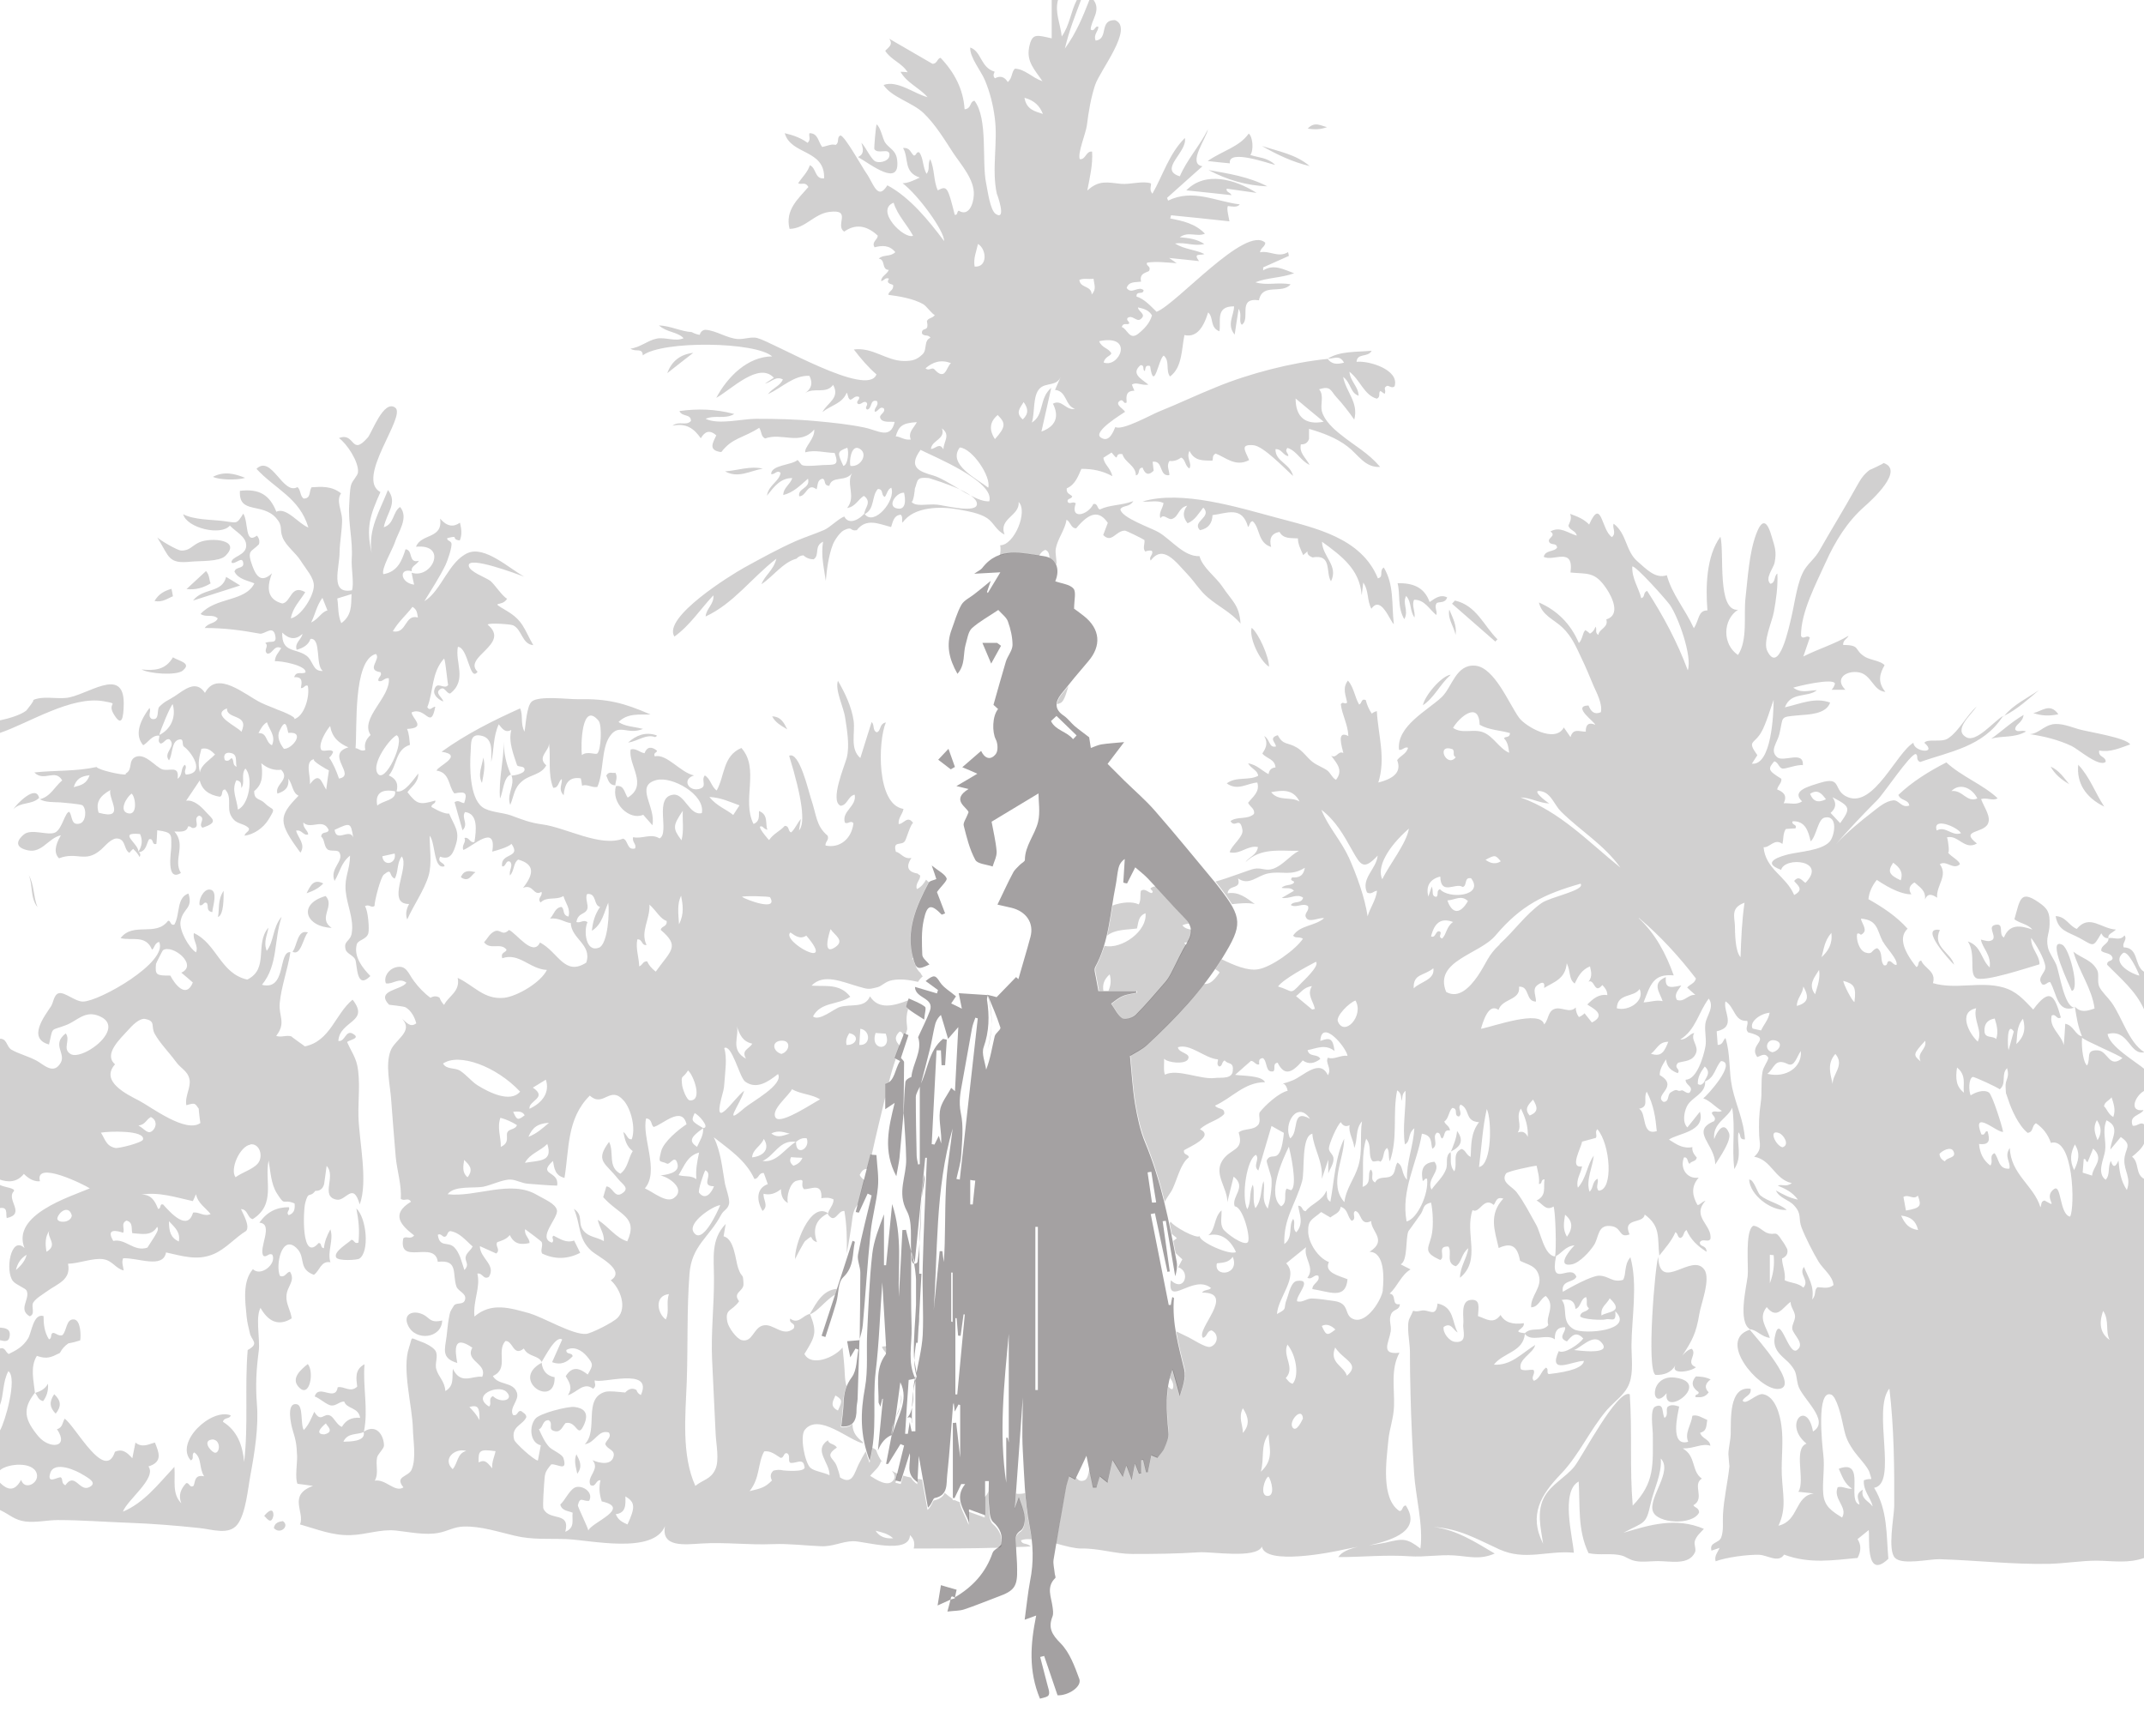 <svg xmlns="http://www.w3.org/2000/svg" data-name="Layer 1" viewBox="0 0 1024 829.1"><path fill="#1c1517" d="M1006.9 448c-1.5.2-2.5-.8-3.3-2.3-4.1 7.1-3.5 6-10.3 2.3-5.6-3-10.3-3.4-11.5-10.5 4.9.1 6.4 4.7 10.1 6.1 6.1-7.3 11.7 0 18.7.3-1.7 1.7-4 2.1-3.6 4.1ZM125 623.8c-3.4 3.7-.7 15.5-1.4 21.2-1.2 9.2-1.6 16.4-.9 25.5.9 10.8-1.1 23.3-3.1 34-1.2 6.4-2.2 18.3-6.2 23.5-4.1 5.3-12.1 2.3-18.3 1.7-11.3-1.2-22.5-2.1-33.8-2.5-11.2-.4-22.4-1.3-33.6-1.3-4.9 0-10.6 1.3-15.5.7-5.4-.7-7.5-3.3-12.2-5.5v-13c3.5 3.4 6.9 4.5 10.1-1.4 1.6 5.3 8.6 1.6 7.5-2.8-1.5-6.2-14.1-5-17.6-1.8v-19c2.3-3.7 8.5-25.1 4-28.3-2.8 5.2-2.1 11-4 16.2v-27c2.5-.9 2.7 2 4.2 2.6 4.2-2.1 6.8-3.6 9.2-7.4 1.7-2.7 2.5-12.2 7.4-10.7 0 3.8.4 7.7 2.6 11.1 1.7-.5.4-2.7 2-3.1 1.5.2 2.6 1.7 4.4 1.1 2.2-2.1 1.7-7.9 5.6-7.5 3.2.4 3.3 7.8 2.9 10-1.8.6-3.7 1.1-5.6 1.4-1.8 1.2-3.1 2.7-4.1 4.6-4.2 2.1-6.2 3.1-11 1.4-3.3 5.4-1.5 11.8-.9 17.7h-.1c-6 7.7-4.9 12.8 1.8 20.8 5.2 6.1 14.9 5.5 8.8-3.5 2.8-.7 2.6-3.3 3.7-5 5.1 3.5 19.2 30.5 24 15.8 3.8-1.7 6 .6 8.3 3.1.5-2.7 1-4.8 1.5-7.5 3.3 2.7 6.4.7 9.3 0 1.8 4.6 4 9.2-3.1 11.4 4.1 5.6-10.1 15.9-12.2 21.6 10-4.2 16.5-12.7 24.6-21.4.5 7-1.2 12.8 3.3 17.4-1.6-4-.1-7 2.3-9.6 1.7-.4 1.6 2.6 3.6 1.2.8-2.1.4-5.4 5-4.5-2.6-4-.9-8.7-4.7-11.4-1.6.9.2 3.1-1.7 3.8-7.7-8.6 9.7-25.1 19.1-21.5-.4 1.9-3.3.8-3.7 3.1 6.9 4.3 9.4 11.3 10.1 19.2 2.1-18 .2-35.6 1.7-53.5 5.9-3.2 1.7-4.5 1-8.2-.5-2.4-1.2-4.6-1.5-7.7-.7-7.2-2.1-16.9 3-22.7 3.7 3.7 11.4-2.4 9.3-6.9-1.7-1.1-2.8 1.5-4.3.5-2.5-3.5 5.2-15.3-1.9-15.8 3.6-5.2 8.2-7.4 14-7.4 1 1.2-1.6 2.3 0 3.8 2.9-1 3-3.2 2.8-5.6-6-2.5-4.2 1.9-8.5-4.9-2.8-4.5-3-10.4-3.9-15.6-2.1 9.6 3.7 20.9-7.6 28-2.6-.5-2.2-4.7-5.6-4.8.9 2.2 4.4 8 2.5 10.4-5.4 3.3-9.7 8.6-15.6 11.1-7.8 3.3-14.9.9-22.7-.8-1.4 8-13.6 2.4-20.5 2.8-.8 1.9 0 3.8.3 5.8-4-.9-5.3-4.8-10-5.4-4.9-.6-11.4 2.1-16.6 2.2 1.6 7.9-5.3 9.6-10.4 13.4-2 1.5-4.7 2.9-6.2 5.1-1.2 1.9 1.2 5.6-1.7 6.6-5.8-3.3.4-8.3-1.5-12.3-.5-1.1-5-2.7-6.5-4.5-3.9-4.9-1-22 5.5-15.8-6.3-15.9 21.6-24.4 31.2-28.5-2.9-1.9-26.6-13.6-23.8-3.4q-3.8.4-7.7-3.5c-3.3 4.1-7.5 4.2-12.1 2.5v-67c4.2-.6 3.6 3.7 6.2 5.2 3.7 2.1 8.1 3.1 12.1 5.3 3.3 1.8 8 6.9 11.4.9 2.6-4.5-4.5-8.7 2.4-14 2.5 3.3-1.9 7.4 2.4 9.9 2.7 1.5 8.1-1.3 10.1-2.7 5.8-3.7 12.3-11.6 3.7-15.4-6.9-3-10.5 2-15.7 4.1-7.9 3.2-6.4.2-8.5 9.4-10.6-2.9-1.9-13.8 1-18.3 1.1-1.6 1.3-5.7 3.8-6.2 2.8-.6 7.8 4.1 11.5 4 7.8-.1 40.9-18.9 36.3-28.5-2.2.5-2.3 3.2-3.4 3.7-3-7.3-9.7-4.1-15-5.5 6-7.9 16.8-.5 22.6-8.2 1.4-.6 1 2.5 3.1 1.7 2.8-4.9.9-12.8 6.7-14.8 2.4 7.4-2.8 6.9-3.8 13.5-.6 4.1 3.9 12.3 7.4 14.6 1.4-3.2-1.7-5.7-1-9.2 10.9 5 12.7 19.4 25.5 22.2 10.6-5.2 3.4-17 10.1-24.8-.5 3.5-2.5 6.7-.8 11.1 3.6-4.8 2.7-11.1 7.1-16.3-3.8 11.4-1.6 23-9.4 32.5 11.9 3 7.6-16.1 13.6-15.6-1.2 7.9-4.4 16.6-5.1 24.3-.6 6.4 3.2 9.4-1.7 15.7 2.5.9 4.9-.6 7.5.3-1-.3 6.1 4.5 6.2 4.7 12.2-2.5 14.5-15.5 22.8-22.3 8.5 10.8-6.2 9.9-6.8 19.7 3.2.6 3.4-5.3 6.8-3.5 4.5 2.4-2.3 3.1-2.6 4.1 1.7 3.9 3.9 6.9 4.8 11 1.6 7.4.4 16.9.6 24.5.3 11.7 4.7 31 .6 42-3.2-11.2-6.5-1.4-11.1-2.3-7.9-1.6 0-11.2-4.7-16.1l-1.2 8.7c-.6 2.2-2 3.3-4.2 3.2-2.8 3.7-3.2-.4-4.8 5.7-1 3.6-2 28.8 6.4 19.2 1.7 0 .6 2.3 2.5 2.5.3-3.2 1.5-6.2 3.1-9 1.7 5.2-1.6 10.4 0 15.7-4.6-.8-5 4-7.9 6-7.8-2.9-3.6-8.5-8.4-12.9-7-6.5-10 8.5-7.8 13.4 2.5 1 2.9-1.7 4.8-2 2.8 4.6-1.5 6.8-1.7 11.7-.2 3.9 2.1 6.9 2.5 10.6-6 3.8-11.2 1.9-15.2-5.6ZM12.7 599.2c-3.2 2-4.4 4.5-5.1 7.3q4.3-3.6 5.1-7.3Zm10.9-11.5c-2 2.8-2.1 6-1.4 10.1 5.9-3.4-.3-7.1 1.4-10.1Zm10.7-7.2c-1.2-4.7-5.4-2.6-6.8.8-1.2 2.9 6.3 3.1 6.8-.8Zm47-114.7c2.2 4.3 7.6 11.3 10.8 3.4-1.6-1.4-3.2-2.8-5.5-4.7 8.2-3.7-4.3-13.8-8.8-10.7-.2.2-3.2 6.1-3.3 6.5-.5 5.4.2 5.6 6.8 5.6ZM55 508.2c-7.4 8.2 5.6 14.4 11.4 17.4 5.9 3.1 22.3 15.7 29.3 10.7 0 .1-1-7.1-.7-6.7-1.9-2.7-1.6-3.1-6-1.8-.8-4.3 2.3-8.5 1.5-12.4-.9-4.1-4.1-5-6.5-8.4-3.4-4.6-7.7-8.9-10.1-13.3-2-3.6.7-6.1-4.6-7.1-2.8-.5-6.5 3.5-8 5.2-3.8 4.2-12.1 11.7-6.3 16.5Zm17 25.3c-2.1 1-2.5 3.6-5.9 4 3 1.5 4.6 4.9 7.1 2.1 1.5-1.7 1.9-4.6-1.2-6.2Zm-17 14.7c1.5.4 12.9-2.5 13.3-4 1.1-4.6-16.5-4-20.1-3.3 2.2 3.5 2.5 6.3 6.8 7.3Zm20.1 37.6c-2.8 4.7-7.3 3.4-11.9 3.1-.6-2.1.5-5.2-2.8-6-2.9 1.4-.6 4-1.6 5.8-2.9-1-8.4-2.3-4.7 3.9 5.9-1.3 9.8 5.4 16.3 3.2 5.3-8.1 5.5-8.5 4.6-10.1Zm5.6-2.6c0 4.8.7 7.8 4.7 9.7.8-4.3-1.5-6.4-4.7-9.7Zm19.9-3.4c-2.5-3.2-6-5-7-9.5-.7 1.7-1.1 2.5-1.5 3.3-8.2-1.8-16.1-4.5-24.7-3.1 4.9-.2 6.7 3.2 8.1 6.8 1.7 0 .5-2.6 2.4-2.1 3.9 4.4 11.7 12.8 14.3 3.9 2.7-.6 5.1 2.1 8.4.7Zm19-33.2c-5.1.8-9.9 11.8-7.1 15.6 3.4-2.6 10-4.2 11.5-8 1.4-3.6-.6-8.2-4.4-7.7ZM39.8 704.4c-2.9-2-13.9-7.1-15.8-.9-1.7 5.5 3.4 1.8 5 2 1.3.8 0 2.7 2.2 3.8 4.5-6.5 6.7 3 11.2 1 4.6-2.1-.4-4.5-2.5-5.9Zm61.9-17c-5.1.3-1.7 5.1.5 6.2 2.6 1.3 3.8-5.6-.5-6.2Zm873.4-217.5c1.7 1.2 2.6-1.1 4.1-.9 3.3 5.8 3.3 14.9 11.6 12.2-4.9-.3-7.1-16.5-8.7-20.5-1.1-2.6-3.4-5.6-4-8.3-1-4.7.7-6.5.8-10.8.2-5.9-.9-7.8-5.5-10.9-8.6-5.8-8.6-1-11.3 8.3 2.8 2.1 6.3 2.2 8.6 4.9-5.6-1.9-10.9-2.9-13.6 3.8-2.8-1.4.3-6.8-3.8-6.1-4.5.7.2 4.9-1.5 7.1-1.8 1.4-3.7.4-5.7 0 .8 4.3 5 7.2 4.2 13.3-4.2-3.9-3.9-10.2-10.4-12.4 4 6.2.4 15 3.8 17.4 3.4 2.4 25.7-5.2 30.4-6.5 0-4.6-4.2-7.3-4-12.6 2.3 3 6.3 9.8 6.8 13.7.3 3-4.2 5.1-1.7 8.2ZM980 346c-3.9.7-6.5 4.4-10.6 4.6 6.9 1 13.8 2.7 20.1 5.7 3 1.4 13.1 10.3 16.2 7.5.1-2.7-3.7-2.1-3.1-5.4 5.3 1 9.9-1.2 14.8-2.9-2-3.3-20.4-6-24.7-7.3-4.1-1.2-8.2-3-12.6-2.3Zm12.6 19.2c-.9 8.6 3.4 15.6 12.4 20-4.5-6.9-6.8-14-12.4-20Zm-277.4-59.9c-6.5-6.4-10-16.2-20.3-18.5-.5.5-.9 1-1.4 1.5 6.9 6 13.8 12.1 20.7 18.1.3-.4.7-.7 1-1.1Zm242.1 36.5c6.2-3.1 11.3-7.8 16.5-12.2-5.7 3.9-12 6.8-16.5 12.2Zm9.2-.4c-6.1 3.6-10.5 7.9-15.5 11.4 5.2-1.6 11-.2 16.7-3.5-2.4-.9-4 .7-5.2-.9-.1-2.7 3.4-2.9 4-7Zm16.6-.3c-4.1-5.8-8.1-1.2-12-.6 3.9 1.4 7.8 1.5 12 .6Zm5.2 33.4c-2.6-3.1-4.9-6.7-8.9-8.4 2.1 3.8 5.3 6.3 8.9 8.4Zm-3.3 76.7c-7.9-4 3.7 20.1 4.5 22 3.9-.4-1-20.2-4.5-22ZM87.4 320.1c4.3-3.5-2-4.4-4.8-6.2-3.6 6.2-9.1 6.4-15 5.8 3.4 2 16.6 3.1 19.8.5Zm592.2 16.7c5.6-3.8 7.9-9.7 13.3-14.6-4.4.5-12.5 10.1-13.3 14.6Zm-653 338.3c2.8-3.5 2.6-6.2-.7-9.3-2.4 3.5-2.3 6.3.7 9.3ZM633.8 60.7c-2.9-.6-5.9-2.9-9.2.7 3.5.6 6.3.4 9.2-.7Zm37.8 223.9c2.7 3 1.6 7 4 10.3.4-3.2-1.5-5.8-.2-8.5 5.2 0 7.2 4.6 10.6 7.3.7-1.9-1.3-3.9.3-5.8 1.6-.6 4 .1 4.9-2.6-3.2-1.6-5.6.3-8.4 2.2-2.6-7.3-8.2-9.1-15.3-9 1.4 5.5-.2 11.4 3.2 17.2 2.3-4.1-1.1-7.5.9-11.1Zm-589 .2c-.2-1.2-.4-2.3-.7-3.6-3.4 1-6 2.3-8.1 5.8 3.8.8 6.1-1.2 8.7-2.2Zm25.4-9.3c-1.9 7.9-11.1 5.1-15.8 11.3 8.1-2.6 14.9-4.8 22.5-7.2-2.6-1.6-4.3-2.7-6.7-4.1Zm-9.6-2.8c-3.2 3-6.3 5.8-9.3 8.6 4.4.5 7.9-.6 11.5-2.7-.8-1.8-.4-3.8-2.2-5.9ZM608.9 78.6c-3.8-3.5-8-3.3-11.7-4.6 1.7-2.4 1.1-8.8-.8-10.2-4.5 6.4-12.4 8.1-19.6 13.1 4.4.5 7.3.8 10.6 1.1-1.1-7 18.3 0 21.4.7Zm-31.7 2.6c8.8 4.7 18.1 7.4 28.1 7.8-8.8-4.6-18.5-6.1-28.1-7.8Zm25.5-11.5c7.3 4.2 14.7 7.7 22.8 9.6-6.7-5.7-15-7-22.8-9.6ZM600 92c-10.2-6.4-24.3-10.4-33.4-1.1 7 .7 14 1.5 21.6 2.3-.9-1.7-2.7-1.3-2.3-3.1 4.7.7 9.4 1.3 14.1 2ZM20.6 669.1c1.7-2.3 2.6-5 2.3-8.3-1.4 2.6-3.6 3.6-6.1 4.4 1.1 1.3 1.4 3.4 3.8 3.9Zm96.5-440.9c-5-2-10-3.3-15.4-.5 2.8 1.5 11.6 1.7 15.4.5Zm-25.6 40c3.9-.4 13.2.1 16.1-2.7 8-7.8-6.7-8.9-12.2-6.6-3.8 1.6-4.7 4.2-8.9 4-1.7 0-10.1-4.9-11.4-6.3 5.9 9.5 5.1 12.8 16.3 11.6Zm337-191.7c-.5-4.9-4-5.7-5.8-8.5-1.1-1.7-2.1-7.2-4-8.6-.4.7-1.3 11.4-1.1 11.8 1.7 2.6 6.7-.6 7.2 2.3.5 3.2-4.1 4.5-6.4 3.7-2.3-.7-5-7.3-7-9 1.1 3.4 1.2 5.5-1.6 6.8 6 3.4 20.2 14.8 18.7 1.5ZM17.9 433.2c-2-5-1.5-10.6-4.2-15.4 2.1 5 .6 10.8 4.2 15.4Zm31.7-98.3c8.1 1.5 1.3.4 4.7 6.1 3.8 6.4 4.7 2.2 4.8-5 .1-18.4-17.8-3.6-27.6-2.7-5.4.5-11.1-1.1-15.9 1.1 1.7-.8-3.2 5.1-3 4.9-2.9 2.3-9.1 4-12.6 4.7v6c13.8-4.7 34.2-17.9 49.6-15.1Zm45.9 97.4c1.6.4 1.8-1.9 3.2-1.1 1.2 1.2-.6 3.8 2.7 4.4 0-2.2 3.1-10.5-1.3-10.8-3-.2-5.5 5.2-4.7 7.5Zm11.3-6.9c-3 4.6-1.9 8.7-2.7 12.5q2.9-.9 2.7-12.5ZM3.2 581.7c9.3-2-.3-8.7 3.3-12.7 1.4-1.6-4.2-1.9-6.5-3.1v11c3.9-.6 2.7 2.7 3.2 4.7Zm1.4 56.5c.6-3.6-2-4-4.6-4.2v6c1.9.4 4.1 1.2 4.6-1.8Zm135.1-183.7c4.1 2.3 5.2-7.3 7.4-9.2-5.2-1.7-5.1 6.5-7.4 9.2ZM60 369.4c3.6-1.8 1-6.2 4.7-7.9 4.6-2.1 9.6 4.8 12.8 5.9 3.4 1.1 8.3-2.2 7.3 4.5 2.7-1.8 1.3-5.1 3.5-6.7 1.4 1.5-.9 2.9.5 4.7 9.9-.6 2.3-11.1-.9-13.3-1.3-.9.4-4.4-2.8-3.3-3.3 1.1-2.6 7.2-4.4 9.8-3-3.8 3.8-6.6.3-10-1.8-.7-2.5 1.8-4.3 2-1.6-1-.5-2.5-.6-3.8-3.6-.3-5.1 3.1-7.7 4.6-3.7-4.3-2.6-10.3 3-17.8 1 1.6-1.1 3.7 1 5.2 4.1 1 2.3-4.3 3.7-5.8 2.8-2.8 4.1-2.9 7.3-5 4.7-3.1 10.2-8.1 14.5-1.6 5.8-11.1 19.1.9 26.6 4.6 2.8 1.4 5.7 2.3 8.5 3.6-1.9-.8 10.1 3.6 7.2 4.4 5.4-1.2 7.9-11.6 6.8-16-1.3-.7-1.8 1.3-3.3 1.1.4-2.5 1.2-5.5-3.2-5.2 1-3.2 3.6-1.2 5.4-2.3.7-3.3-12.2-5.7-14.6-5.3 0-2.6 1.8-4.2 3-6.3-3.5-1.8-4.1 3.1-6.7 2.6-2-1.6 1.1-3.6-.9-5 2.1-1.4 5.6.8 4.8-3.4-1-5.5-5-.7-7.4-1.1-8.8-1.6-16.6-2.7-26.3-2.7 1.6-2.6 5.2-2 6.2-4.6-2.4-2.2-5.7-.3-8.2-2.1 7.4-8.2 21.2-5.7 25.7-14.6-3.5-1.5-7.7-2-9.5-5.6.5-2.5 4.4-1.3 4.2-3.9-.3-4.1-3.8.7-5.6-.4-.4-3 7-3.2 7-8.2 0-4.3-5-6.5-7.8-9.5-4.3 5.1-20.6 1.1-22.3-5.4 5.4 2.7 13.2 2.5 19 3.2 7 .9 6.4 1.7 9.7-3.5 2.6 4 .6 14.9 6.5 10.5 1.1 1.2 1.4 2.6 1 4.1-3.7 3.9-6 2.6-3.1 10.5 2.1 5.7 4.7 7.7 9.3 3.4-2.8 7.4-2 12.5 4.9 14.4 4.3-.5 4-9.4 11-5.4-2.5 4.1-5.9 7.2-6.9 12.5 4.9-.9 11.1-10.8 11-15.7 0-3.8-3.6-7.6-6.4-12-2.3-3.6-6.9-6.9-8.5-10.9-1.7-4.2.4-5.3-3.1-9.3-6.7-7.6-18-1.6-17.3-13 9.2-1.1 14.2 1.9 17.4 10 4.7-2.5 11 6.1 15.3 7.5-4.3-14.2-15.6-18.1-24.8-28 7.2-7 12.6 12.8 19.6 8.7 1.7 1.6 1.1 4.1 2.9 5.5 3.6 0 2.5-3.3 3.8-5.4 4.7-.3 9.6-.7 14.1 2.9-2.5 3.5.4 8.4.5 12.5 0 5.2-1.1 10.4-1.2 15.6 0 7.6-4.8 20.2 5.9 18.2 1.1-2.9-.4-10.9-.1-15.1.6-8.8-1.8-17.1-1.2-25.9.2-2.6.2-6.9.9-9.3.6-2.2 3.2-4.4 3.3-6.1.4-5-5.3-13.6-9.1-16.3 7.9-3 5.6 9.1 13.8-.3 2-2.4 7.6-18.3 13.1-14.2 5.4 4.1-19.2 33.8-7.1 40.3-4.9 11.1-7 16.6-4.2 29.1-1.8-11.3 4-20.3 7.8-30.1 4.8 6.2-.6 10.8-2 17.8 5.1-1.6 4.2-7.3 7.8-9.7 4.3 5.2-.9 11.8-2.6 17.2-1 3-6.5 12.4-5.4 14.9 6.8-1.1 8.9-6.5 10.6-11.9 3.8.4 1.1 6.9 6.4 5.5-1.1 2-3.9 2.5-3.4 5-6.4-1.8-5.5 5.6 1.1 6.4-.5-2.2-.9-4-1.2-5.7 9.8 3.2 17.5-13.9 2.1-12.4 2.4-6.4 13-3.6 11.5-13.4 3.6 4 6.5 4 9.5 1.9.8 3.4 1 5.9-.1 8.5-4.7-.6.3-2.7-6-1.1-.2 1.3 1.7 1.2 2 2.4.5 1.7-2 8.8-2.8 10.4-2.7 5.6-6.8 11.9-10.1 17.3 8.1-4.9 11.5-18.9 20.7-23 8.2-3.6 20 7.5 27 11.3-3.1-1.1-27.2-10.3-26.5-5.2.3 2.9 8.2 5.6 10.3 7.2 1.9 1.5 6 7.7 8 8.5-2.4 4.3-9 .6-.2 5.8 7.9 4.7 8.2 8.5 12.7 16.4-5.5-.5-5.3-7.5-9.7-9.5-1.1-.5-11.5-1.3-12.1-.3 11.3 9.3-12.1 15.4-4.8 22.5-3.8 5.2-4.4-11.6-9.4-11.9-1.5 7.3 4.6 15.9-3.7 22.3-2 0-2.7-4.1-5.2-1.7-1.9 1.7 1.7 3.8 1.9 5.5-1.9-.7-4.8-2.8-4.3-5.3 1.1-5.2 4.9.2 6.7-2.7-.3.5-1.3-11.8-2-12.5-6.1 6.6-5 15.7-8 23.2 1.2 2.2 2.5-.3 3.8-.2-2.2 11.5-4.5-.3-11.3 2.7 0 2.8 7.5 7.5-2.2 7.9 1.1 2.5 1.1 5.1 1.4 7.6-7.1 2.3-6 9.8-10.1 14.6 3.8 1.7 4.6 4.3 3.7 7.6 4 1 8.3-6.1 10.4-8.5 0 4.4-3.3 6.2-5.2 8.9 4.5 5.8 5.8 6.2 13.3 4 .4 1.7-2.1 1.5-1.8 3.1q6.1 3.5 8.4 3.1c2.4 5.8 5.2 8.3 3.3 14.6-1.2 3.9-2.5 7.9-7.6 6-1.6 3 2.2 2.7 2.1 4.6-5.4 1.6-4.2-11.3-7.1-14.6 0 5.9 1.2 13.3-.5 19.1-2.1 7-7.2 14.1-10.2 20.9q-1.3-3.4.9-7.4c-11.3.1.4-17.7-3.5-22.7-2.5 3.2-1.5 7.4-3.4 10.6-3.1-1.5-.9-5.4-5.2-1.9-1.5 1.2-4.5 12.7-4.4 14.9-1.6 1.3-2.6-1.1-4.6.2 1.5 1.8 2.2 11 1.6 13-1 3-4.9 3-5.5 5.2-1.6 5.9 2.9 11.4 6.5 15.1-6.8 6.9-6.2-5.3-7.2-7.8-.8-2-4.1-2.9-4.6-4.8-1.2-4.3 2.3-3.8 2.9-7.9 1.1-6.9-2.3-13.3-2.9-20.2-.6-6.7 2-9.8 2.1-16.8-4.3 3.4-4.9 8-7.4 12.1-2.5-6.1 4.7-9.4 2.3-13.6-.8-1.5-4.3-.3-5.7-1.5-1.8-1.6-1.2-4.6-3-6.1.3-2.8 3-1.1 3.6-3.1-2.6-6-8.6 0-12.1-3.6-.3 2.7 2.2 3.7 2.3 5.7-2.3.8-3-2.5-5.8-1.8 1 3.5 4.7 6.6 2.1 10.5-10.6-14.4-10.7-17.2-.9-27.2-3-1.5-2.6-4.9-4.9-8.2.5 4.6-1.9 6.1-5.2 7.2-1.5-4.4 6.3-6.7 1.8-11.4-3.2.4-6.4-.5-9.5-3.1.4 2.4.5 4.8.2 7.2-.4 2.5-1.6 4.5-3.6 6.1 0 4.5 2.6 3.3 5.1 5.8 3.9 3.9 5.7 1.4 1.6 8-2.4 3.8-6.8 6.9-11.3 7.5.2-1.6 2.4-1.9 2.1-3.5-2.5-2.8-6.1-1.5-8.5-5.9-2.3-4.1.7-8.9-2.9-12.7-2.2.3-.7 2.8-2.5 3.5q-8.1-1.3-9.6-7.8c-2.1 3.2-4 5.9-6.5 9.7 3.6-.6 7.2 2.8 9.3 5.2 3.1 3.5 6.6 5-1.5 7.7-2.3-1.7 1.9-4.4-1.5-5.8-3.2 1.1.2 4.6-2 5.7-1.8.9-1.9-.9-3.4-.5-.5 2.5-2.9 2.6-6.5 2.4 5.8 6.5-.8 13.6 3.1 19.8-7.3 4.5-4.6-10.2-4.6-12.5 0-6 .7-6.9-6.7-7.9-.1 2.3-.2 4.4-.4 6.5-2.5.8-1-2.8-3.5-2.2-1.3 2-1.2 5.7-4.9 6.2.8.6.9 1.3.4 2.3-.8-1.5-1.9-2.8-3.1-3.9-.7.6-1.3 1.2-1.8 1.9-2.7-1.6-1.7-6.1-5.3-6.8-3.1-.7-6.3 3.6-8.3 5.3-7.7 6.6-11.2.7-20 4.1q-3.6-3.5.9-11c-6 1.3-9 8.6-15.7 7.2-5.3-1.1-6.4-3.8-2.1-7.5 3.6-3.1 11.4.6 15-1 3.4-1.6 4.7-9.8 6.8-9.9 1.6 2.1.7 6.7 5 5.6 3-.8 3.4-6.9 1.3-8.7-.7-.6-9.5-1.3-10.5-1.4-3.3-.2-7 .1-9.9-1.5 5.1-1.2 7.1-6 10.7-9-3.3-5.8-8.7.9-13.3-3.8 10.1-1.1 19.6-.4 29.7-2.6 1 1.5 12.8 4.1 14 3.5Zm-17.2.8c-4 .5-6.3 1.6-7.6 5.7 3.6-.9 6.2-1.6 7.6-5.7Zm145.7 37.4c-2.2.5-4 .9-5.9 1.3.5 5.2 7 3.6 5.9-1.3Zm-8.3-22.9c2.8-2.5 9.2-2.5 8.5-6.8-6.4-1.3-9.7 1-8.5 6.8Zm7.5-83.2c6.7 1.3 5.5-8.4 11.9-6.6-.4-2.2-.4-3.8-2.6-5.1-2.9 3.9-6.7 7-9.4 11.7Zm-7.6 67.4c3.3 7 13.9-15.7 9.3-17.8-3.4 1.8-11.6 13-9.3 17.8Zm-10.3-11.6c1.4 0 2.7 1.9 4.7.8q-1-3.9 2.5-7.1c-5.3-8 9.7-18 8.7-27.1-2.1-.4-3 2-4.9 1.3-.7-1.6 2-2.4.9-4.2-7.2-1 .5-6.3-2.2-8.7-11.1 3-8.8 36-9.7 45.1Zm-12.7 10.6c-.3 0-8.8-4.8-7-5.4-4.8.9-1.6 8.2-2.1 12 4.7-6.3 5.5-.9 7.8 2.6.5-3.9.9-6.6 1.3-9.2Zm2.7 28.4c.9 6.3 7.1-1 8.9 3.6-1.2-7.1-1.2-7.2-8.9-3.6Zm1.3-110.5c.6 4.1.2 7.9 1.9 11.8 5.1-3.7 4.7-8.5 4.9-13.9-2.5.8-4.6 1.4-6.8 2.1Zm-3.4 60.9c-1.8 2.1-5.4 7.8-4.5 10.9.6 2.2 4.8-.5 5.9 1.5-.4 1.1-1 2-1.9 2.7 2 2.9 3.4 6.2 4.7 10 8.6-1.5-6.9-11.6 4.5-14.9-4.8-2.1-7.8-4.9-8.7-10.1Zm-9.1-49.4c3.7-1.8 4.8-5 7.8-5.8-.8-1.9-1.4-3.5-2.4-6-2.8 3.8-3.3 7.5-5.4 11.8Zm5.6 23.1c-3.7-2.5-.6-15.8-5.9-15.3-1 2.9-3.4 4.3-6.6 5.2-1.1-3.3 2.1-4.6 2.8-7.6-3.3 3-6.4 2.6-9.7-.6-.3 9.7 6.2 7.3 11.4 10.9 3.5 2.4 3 7.8 8 7.4Zm-18.6 37.2c4 .2 10.6-8.5 2.1-7.6-.8-3.3-1.3-7.2-4.2-1-1.3 2.8 0 5.9 2.1 8.6Zm-12.2-7.5c4.4-.3 3.3 4.4 6.5 5.8 2-4.5-1.3-7.4-2.4-11-2 1.3-2.8 2.8-4.1 5.3ZM113 366.2c-.7-2.8.8-6.3-3.4-6.7-2.3-.2-3 1.5-2.2 3.5 1.6.9 2.3-.3 3.2-1 1.5 1.2.1 3.2 2.4 4.2Zm4.2.8c-2.3 3 0 6.6-1.9 9.3-.3-1.4.4-3.2-2.4-3.7-2.5 4.8.3 9 .7 14 5.2-2 7.6-15.3 3.6-19.6Zm-1.9-17.5c4-8.8-7.1-5.7-6.9-11.2-8.2 3.1 5.3 8.8 6.9 11.2Zm-32.8-13.2c-1 .5-6 12.6-6.4 14.7 5.6-2.8 8.1-8.6 6.4-14.7Zm13 32.6c.4-3.6 5-6.2 7.2-8.6-1.8-1.8-3.5-3.4-6.5-2.7-.8 3.3-2 6.4-.7 11.3Zm-29.4 37.8c1.8-2.7 2.1-5.5.8-8.4-11.1-1.1-.6 4.6-.8 8.4Zm-4.9-18.3c4.6 1.1 3.6-7.7 1.7-9.4-2.2 1.3-6.5 8.3-1.7 9.4Zm-14.1-.3c13.3 3.8 4.4-6.7 5.6-10.8-5.4 3-7 6.2-5.6 10.8Zm99.3 38.5c3.5-1.2 5.9-2.5 8-4.7-4.6-2.3-6 .8-8 4.7Zm21.4 165.5c-1.5 1.6-8.5 5.5-7.3 8.3.9 2 10.2 1.3 11.1.7 5-3.3 3.5-19.4-1.4-24 1.1 5.8 1.6 10.3 1 16.3-2 .9-2-1.4-3.3-1.3Zm524.4-301c-.9 4.5 2.2 8 3 12.1.7-4.5-1.4-8.2-3-12.1Zm-533.8 152c-6.9-4.6 1.8-10.4-2.9-15.2-13.7 4-9.3 14.8 2.9 15.2Zm-152-56.7c3.4-3.5 8.8-2 12.2-5.3l.1.2h.2s-.1 0-.2-.1c-1.4-7-10.9 2.9-12.3 5.2Zm339.9-161.3c6.3 3.5 12-.3 18-1.3-6.1-1.4-12 .9-18 1.3Zm117.3 11.6c-1.4-1.1-3.3-2.1-5.3-3 1.8 1.1 3.5 2.1 5.3 3Zm40.7 32.5c-.7-1.1-1.7-2.1-3-2.7-.2-1.6-.3-3.2-2-3.9-1.5.5-2.3 1.6-3 2.8-4.5-.7-9.1-1.5-13.5-1.2h-.1c-1.8.1-3.5.5-5.2 1.1.4-1.5.5-3.2.2-4.9 6.7 0 13.4-16.1 8.8-20.7.7 6.7-9.7 7.8-6.7 15.6-4.2-2.1-5-5.6-8.4-7.9-3.7-2.4-9.3-3.3-13.6-4.1-8.1-1.5-21.4-1.6-26.7 6.3-.6-1 .3-2.7-.9-3.8-3.3.3-3.7 3.2-4.6 5.9-5.9-1.5-11.8-4.5-16.4 1.5-3.5.6-1.7-2.1-6.1 0-2 1-4.6 4.9-5.3 6.8-2 5.1-2.9 11.7-3.4 17.4-.8-6-2.4-11.9-1.3-18.7-4.5 2.1-1.4 6.3-4.5 8.4-1.8 0-3.5-.6-4.9-1.9-1.3.1-2.4.6-3.3 1.6-6.4 1.7-11.2 8.5-16.7 12.2 1.4-4.1 5.7-6.5 7.1-12.2-12.1 9.4-20.4 21.4-33.8 27.6.3-3.8 4.2-6 3.7-10.1-6.2 6.6-11.2 14.4-18.6 19.7-5.8-9.1 26.8-29.3 33.3-32.9 8.2-4.5 16.3-9 24.9-12.8 4.4-1.9 8.9-3.3 13.3-5.2 2.8-1.2 7.3-5.8 9.7-6.4 1.5 3.3 5.7 2.7 9.5-1.4.2-2.8 3.8-5.6-.2-8.5-2.7 1.6-4 5.2-8 5.8 4.4-5.5-.6-11.3 2.3-16.6-3.1 4.3-9.6 1-10.8 6-3-.1-1.5-2.8-3.2-3.4-2.6.5-2.2 2.8-2.9 5.1-4.4-3.5-4.8 3.4-8.3 3.3-.8-4 5.5-3.6 4.2-8.4-3.7 3.2-6.9 6.6-11.8 7.8 0-3.5 3.4-5.1 4.3-8.1-5.6 0-8.5 3.9-12.1 8.4.8-5.2 5.9-6.7 6.5-10.9-1.8-1.6-2.7 1-4.5.6 0-4.4 9.7-4.2 12.6-6.7.4.1 1.6 2.1 2.2 2.4 1.6.8 7.9.1 9.8 0 5.5-.3 8.2.7 5.7-5.8-4.7-.1-9.3-1.6-14-.3-.5-2.5 4.6-6.4 4.3-10.9-6.8 7.9-15.4 1.3-23.5 4.3-2.1-1.1-1.5-3.2-2.8-5.1-7.5 4.9-12.9 4.7-18.1 11.6-6.7-.8-3.8-4.8-2.4-8-3.4-3-5.6-1.6-7.4 1.4-3.2-4.6-6.9-7.4-13.5-6 3.2-2.5 6.6.3 8.8-2.3 0-3.5-4.3-1.8-5.5-4.7 8.7-1.2 17.1-1 26.2 1.4-4.6 2.7-9.1.3-13.7 2.3 6.1 3 17.5 0 24 0 9.6 0 19.2.2 28.7 1.1 7.7.7 15.7 1.5 23.3 3.1 6.3 1.3 12.3 5.9 14.3-2.7-1.8-.3-6 .6-6.9-1.9-.6-1.8 2.8-2.5 1.7-4.6-2.1-1.2-2.6 1.7-4.3 1.6-.5-1.8 2.2-3 1-5.1-3.5-.9-2.1 3.6-4.6 4.1-1.7-.9.9-2.3-.4-3.4s-2.6 1.3-4 .7c-1.4-1.2 1.3-2.2.4-3.4-1.8-.7-2.7 1-4 1.4-1.3-.5-1-2-1.8-3.4-2.1 5.3-7.4 5.9-11.6 9.3 2.3-4.5 8.6-6.7 5.1-13-3.4 4.6-9.1 1-13.3 3.9 3-2.2 3.7-4.7 2-8.2-7.4-.4-12.6 5.3-19.9 8.8 2.6-3.3 6-4 7.2-7.1-3.5-1.8-5.4 1.3-8.6 2 1.7-1.1 3-2 4.3-2.8-7.2-7.8-20.3 5.6-27.5 9.6 5.3-10 14.9-19.7 26.7-19.8-8.1-7.1-52.5-7.6-61.8-.5-.2-3.8-3.2-1.4-5.9-3.2 4.7-.6 8.4-4 12.6-4.8 4.1-.8 8.9 1.6 12.8-.2-3.2-3.2-7.8-2.6-11.8-6.1 5.5.2 10.5 2.9 15.7 3.2 1.2.7 2.5 1.1 3.8 1.3.4-1.5 1.4-2.3 2.7-2.4 5.2.3 10.3 4.1 15.5 4.4 3.1.2 6.4-1.2 9.2-.5 7.8 2 52.8 28.8 57 17.4-3.9-3.4-7.2-7.2-10.8-11.9 9-1.2 15.4 5.4 23.9 5.5 3.9 0 6.2-.5 9-3.3 2.2-2.2.4-6.5 3.7-7.8-1.1-1.8-3.3-.4-4.1-2.2 0-3.4 3.6 0 2.4-5.7.6-1.7 2.7-1.3 3.8-3-1 0-4.1-4.3-5.5-5.1-4.7-2.7-11.4-3.8-16.7-4.5 0-1.8 2.5-1.9 2.3-4.6-.2-.6-3.9-.5-2-3.1-1.8-.9-2.4 1.1-3.8 1.1.2-2.5 2.7-3 3.7-5.3-3.6-.1-1.4-4.9-4.8-5.4 2.2-2.1 5.6-.7 7.9-3.1-2.9-3.5-6.4-3.2-9.9-2.3-1.6-2.7 1.6-3.6 1.5-5.6q-8.1-7.5-16-1.9c-4.6-3 4-10.8-7.1-9.4-7.3.9-11.5 8-19 8.1-2.3-9.1 4.3-14.5 9-20-1.5-2.7-3.3-.9-4.9-1.8 2-3 4.5-5.2 5.6-8.6 3.2 1.4 2.2 6.7 6.8 6.3.5-14-15.9-11.1-18.8-21.6 4.3 1 7.9 2.4 10.9 4.6 1.8-1.6.4-3.2.9-4.6 4.2 0 4.1 4.1 6.1 6.6 2.2-.4 4.3-1.6 6.4-1 2-1.1.3-3.6 2.3-4.5 2 0 10.7 15.7 12.3 17.9 3.4 4.7 5.4 13.6 10.1 5.9 10.7 5.6 20 17.1 27.1 26.6.2-4.7-12.2-21.8-19.8-27.6 2.9-.1 5.1-1.3 8.2-2.7-8-2.6-5.1-9.4-8-14.1 3.5-.4 3.7 2.6 5.2 3.6 1.3-.1 1.1-2.1 2.6-1.5 2 2.9 1.5 6.7 3.4 10.2 1.9-2.1.3-4.5 1.8-7 2.2 5.1 1.5 10.4 3.6 14.9 4.4-2.3 4.7-1.8 8.1 11.7 1.5.2.9-1.5 1.9-2 4.5 2.9 7-2.7 7.2-7.5.4-7.3-6-14.3-9.8-20-4.3-6.6-8.5-13.6-14.2-19.1-5.2-5-15.4-7.6-19.1-13.4 6.5-2.5 14.9 4.3 21 5.8-3.9-4.5-9.8-6.7-12.9-12.1 1 0 1.9 0 3.4.2-2.8-4.5-8-5.9-10.7-10.2 1.1-1.5 4.1-2.7 1.9-5.8 7 4.1 14 8.1 20.7 12 2.3-.1 2.1-2.5 3.8-2.9 6.6 6.9 10.9 15 11.5 24.6 3.5-.4 2.2-3.6 4.7-4.1 6.6 8.6 3.4 29 5.6 39.5.7 3.2 1.8 12.7 4.6 14.6 5.4 3.5.5-9.9.5-9.6-2.6-11.9.6-24.4-1-36.4-.8-6.2-2.3-12.2-4.7-17.9-1.7-4.2-7.4-11.1-7-15.6 5.4 1.8 4.9 9.6 11.6 11.5.2.3-1.3 1.8.2 3.2 2.3-1.3 4.6-.9 6.1 1.8 2.3-1.9 1.7-4.7 3.4-6.4 4.8.1 8 4.2 13.2 6-3.6-5.4-7.7-9.2-6.4-16.1 1.4-7.2 3.7-5.9 10.8-4.4V0h3c-1.6 6 1.2 11.5 1.8 17.4 3.8-5.3 4.3-11.9 7.2-17.4h2c-2.7 7.2-5.6 14.3-7.7 23.2 5.7-7.9 8.7-15.6 11.7-23.2h2c3.7 5.1-1.1 9.4-1.4 14.1 2 1.4 2-2.1 3.7-1.3 0 2.2-2.5 3.7-1.3 6.6 6.4-.8 1.4-9.9 9.2-9.8 9.4 3.6-7.3 24.2-9.5 31.1-2 6.2-3.1 12.7-3.9 19.2-.5 3.8-4.5 13.2-3.4 16.1 2.9.4 2.9-4 5.9-3.6.4 6.3-1.1 12.3-2.3 18.6 5.6-5.1 9.4-3.9 16.2-3.2 4.1.4 10.5-1.6 14.2-.2.3.9-1 3 .7 4.9 5.1-8.9 7.9-19 15.5-26.6 1.4 6.7-12.9 15.1-2.4 18.3 3.4-8 9.5-14.5 13.4-22.4-.6 4.1-10 16.5-2.6 17.6-6 5.4-11.5 10.2-16.9 15.1.2.4.3.9.5 1.3 11.9-5.8 22.6.4 34.2 1.8-1.1 1.7-4.2.9-5.6.8-.9.9.6 6.3.7 7.3-9.4-1-18.6-2-27.9-2.9-.1.5-.2 1-.4 1.5 5.9 1.2 11.9 2.4 16.6 7.3-3.9 1.7-7.9-1.3-12 1.7 4.4.4 7.9.8 11.7 3.2-4.9 1.3-9-1-14-.2 4.7 2.9 9.6 2.8 14 5-1.5.9-5.7-.8-2.5 3.4-4.8-.5-9-1-14.3-1.5 1.5 1 2.2 1.5 3.6 2.5-5.4-.4-9.6-.9-14.1-.3-.9 1.7 2.1 1.5.9 4-1.1.8-4.8 1-3.8 5.1-2.8.4-5.8-.2-6.9 3 2.2 3.4 5.7-1.2 8.1 1.1-.2 2.4-3.5 0-3.4 3 3.8 1.2 6.6 4.4 9.6 7.3 9.5-3.6 42.5-41.6 51.9-33 0 1.9-2.2 2.4-2.5 4.6 4.6-1 8.7 2.8 13.4-.1.1.6.3 1.2.4 1.8-4.1 1.8-8.2 3.7-12.3 5.5v1.4c5.2-3.1 9.6-.5 14.8 1.4-6.4 2.3-12.7 2-18.5 4.3 5.3 1.7 10.9-.2 16.8 1-4.2 4.9-13.5-.9-15.1 7.6-10.6-1.5-3.8 8.9-8.2 11.7-1.7-1.8.3-4.8-1.5-7.6-.7 4.3-1.3 8.1-1.9 12.3-4-4.8-.3-9.2-.3-13.5-9.1-.1-6.1 7.2-7 11.9-4.7-1.8-2.6-6.7-5.4-9-2.5 8.4-6.2 12-11.3 10.8-1.4 6.8-1 15.5-6.9 19.8-2.2-3 .1-7.4-3-10-2.5 1.5-4.6 17.9-6.5 5-2.5-.7-2.1 1.1-2.5 2.4-1.4-.5.2-2.9-2.1-2.8-4.7 4.1.3 6.4 3.8 9.3-3.6.5-5.7-1.5-7.9 0 .3.7.6 1.6 1.2 2.9-4.2 0-3.9 2.8-3.7 5.6-1.7 1.1-1.4-2.2-3.5-.6-2.2 1.7 2.5 4 2.7 5.1-1.6 1.1-15.5 9.5-11.6 12.2 4 2.8 6-2.7 7-5 3.1 2 17.2-5.9 20.7-7.3 9.2-3.7 18.2-8 27.4-11.7 15.7-6.5 36.2-11.8 53.2-13.5 5.8-3.9 14.2-3.2 21.1-3.9-1.7 3.4-6.9.9-7.2 5.3 5.5-.7 20.5 3.6 18.2 11.6-1.3 1.5-2.9-.7-3.9 0-1.8 1.2.1 1.7-.9 3.7-.7-.5-1.3-.9-2-1.4-1.2.9.3 2.8-1.7 3.7-6.1-1.7-7.7-8.6-13.1-12.9.4 4.7 4.3 7.1 4.4 11.5-4.1-1.4-3.6-6.2-7.4-9 1.4 7.3 7.5 12.2 5.3 20.4-2-3-6.1-8.2-8.4-10.6-3-3.2-2.6-5.7-8.4-3.9 2.6 3 .4 7.2 1.4 10.7 1.2 4.3 5.6 8.3 8.9 10.9 6.9 5.6 12.9 8.5 18.9 15.5-7.3.4-10.4-5.8-15.5-9.7-5.4-4.2-12-6.6-18.5-8.5v4.8c-.6 1.8-1.8 2.7-3.9 2.6-.8 4.1 1.9 5.8 4.2 9.8-4.2-1.8-6.1-6.7-10.6-8.1-1.6 1.7.6 2.5.4 3.9-2.4-.2-3.1-3.5-6.1-3.3-.2 5.9 6.9 6.7 8.4 12.8-3.9-3.4-14.1-14.3-19-14.7-6.4-.5-4 2.4-2 7.1-6.5 3.5-11.2-1.3-16-3.1-1.9 1-1 2.5-1.6 3.4-4-.2-8.4.5-10.9-4.7-1.7 3.6 1.4 5.7 0 8.4-2.2-1.1-1.8-4.3-4-5.2-1.7 1.3-3.7 1.9-5.5 1.6-1.7 2.3 0 4.7-.1 6.8-5.1.8-2.7-7.1-8-6.4.2 1.5.3 2.9.5 4.3-2.9 2.8-4.3 1.1-5.3-1.5-2.7.2-.9 3.3-3.2 3.7 0-4.7-5.3-6.1-6.4-10.1-4.5-.9-.9 4.5-5.2-.8-1.3.8-2.6 1.7-3.9 2.5.3 3.2 3.3 4.7 4.3 8.8-5-2.7-9.6-3.5-14.8-3.5-1.5 3.2-2.8 7.5-7 9.3-.4 2.4 1.6 2.8 2.6 3.8-.3 1.5-2.5.8-2.2 2.6 1 1.6 2.5-.5 3.9.8-2.9 7.9 5.8 5.7 8.4.3 2.2-.5 1.7 2.2 3.1 2.6 4.7-2.3 10-1.8 16-4-2.1 3.2-5 1.8-6.2 3.9.4 4.1 15.3 9.1 18.5 11.1 6 3.7 12 11.6 19.3 11.3 1.4 5.4 7.7 9.8 10.9 14.5 4.7 7.1 8.1 8.7 8.7 17.7-4.3-5.2-10.3-8-15.4-12.3-4.1-3.4-6.3-7.4-9.9-11.2-5.6-5.9-11.7-14.6-17.6-6.6-1.2-1.8 1.6-2.9.5-4.7-1.1-.2-2.1 0-3.1.4-1.4-1.6-.1-3.7-.4-5.5-.8-.6-8.7-4.5-9.3-4.5-4.4 0-6.3 6.3-10.4 2.1.7-1.8 1.4-3.8 2.2-5.8-4.1-6-8.7-5.2-15.1 2.6-2.6 0-2.5-2.9-4.6-4.1-.8 4.9-4.2 9-5.1 13.6-.5 2.4.5 5.5.3 7.8Zm129.7-98c1.9 2.8 4.5 2.9 7.9 2-2.1-4.2-5.4-1.5-7.9-2Zm-15.2 19.1c0 8.8 4.6 12.8 13.4 11.1-4.9-4-9-7.4-13.4-11.1Zm-82.9-34.1c2.6 1.1 3.6 6.4 7.7 3.2 2.8-2.2 5.6-5.1 6.6-8.8-1.6-2.6-4-3.2-6.7-3.8.2 2.2 4.3 3.2 1.3 5.6-2 1.6-4-2.4-6.3-.5-.7 1.2 1.1 1.6.8 2.6-.9.9-2.8-.8-3.6 1.8ZM525 163c1.2 3.2 4.6 3.2 5.8 5.8-.8 1.5-3 1.5-3.7 4.3 7.4 2.9 14.9-13.6-2-10.2Zm-9.5-29.3c.5 4 5.8 2.6 5.9 6.9 2.5-2.6 1.1-4.8.9-7.5-2.5.4-4.8-.4-6.8.6Zm-79.4-21.1c-2.9-5.4-7.4-9.7-9.3-15.8-9 3.6 4.8 17.5 9.3 15.8Zm-31.4 101.2c-4.9 1.9-4.9 2.2-1.9 8.7 2.2-.5 2.7-6.5 1.9-8.7Zm5.5.3c-3.8-1.7-4.7 6.6-4 8.4 5.1.7 8.8-6.2 4-8.4Zm55.3-86.8c6.3.5 5.8-8.3 1.6-10.8-.8 3.7-2.3 6.9-1.6 10.8Zm6.5 105.6c1.5-5.2-7.6-18.8-13.6-19.2-6.1 8.1 8.6 15.2 13.6 19.2Zm-29.9-57c1.5 1.5 3.1-.8 4.2.5 5.3 5.8 5.6-1.1 7.9-3-4.8-1.8-8.6-.6-12.2 2.5Zm2.5 38.5c2.3 0 4-3.3 6 .2 0-3.7 3.6-6.8-.7-10 1.8 5.2-4.8 5.5-5.3 9.8Zm-18.9 18.5c-1.9.8-2 3.1-3.1 4.4-2-.8-.4-3.7-3.3-3.8-3.1 3.3-1.4 9.6-6.3 12 4.4 6 15-6.5 12.7-12.6Zm6.1 2.4c-3.6-.3-8.1 6.1-3.8 7.4 5.2 1.5 4.4-4.8 3.8-7.4Zm3.2-25.4c-1.4-3.6 1.5-5.5 2.9-8.3-6.7.4-8.6 1.7-10.1 6.8 2.2 0 4 1.9 7.1 1.5Zm4.7 4.9c-6.2 8.4-.6 10.4 6.1 12.3 3.4 1 8 3.9 12.6 6.6-5.7-2.6-12.6-4.7-14.8-5.4-6.2-.6-5.1 1.1-6.7 5.2.2-.4-.7 7.4-1.7 5.9 1.8 2.9 7.6 1.1 12.5 1.6 3.1.3 19.3 4.5 18.9-.5-.1-1.3-1.2-2.6-2.9-3.8 3.3 1.7 6.4 2.9 8.8 2.7 2.8-9.5-26.9-21.5-32.7-24.5Zm36.8-16.6q-5.7 4.8-1.3 11.5c5.1-5.7 5.3-7.6 1.3-11.5Zm12.4-6.2c-1.7 2.9-4.1 5.1-.4 8.3 3-2.9 2.5-5.3.4-8.3Zm9.2-137.6c-1.5-3.8-4-6.4-8.8-7.7 1 5.8 5.2 6.5 8.8 7.7Zm4.8 138.4c4.2-2.4 6.3 3.5 10.5 2.4-4.8-1.4-3.7-8.4-9.5-9 .9-2.2 1.9-4.3 2.8-6.4-2 4.9-7.1 2.7-10.1 5.7-3.5 3.5-2.2 11.7-3.8 16.3 6.1-3.6 3.3-11.5 9.3-16.6-1.7 7.7-3.2 14.1-4.7 20.9 6.9-2.5 8.6-7.2 5.5-13.3Zm-10.2 542.3c-.2-2-.6-4-1-6.1-1.1-5.3-1.7-10.6-2.1-16-.9.3-1.9.4-2.9.4-.5 0-1 0-1.4-.2-.2 2.6-.4 5.1-.6 7.7 1.1-3 1.7-4.7 1.9-5.4.8 2.6 2.4 6 2.8 9.5.3 2.1-.4 5.4-1.9 6.4-3.3 2.1-2.4 4.8-2.2 7.4 2.3 0 4.7-.2 7-.3-2-1.9-4.1-.6-4.7-2.9 1.4-.6 3.1-.7 5-.5ZM227.1 416.5c-2.7-.6-5.4-1.3-7 2.4 3.8 2.7 4.9-1 7-2.4Zm85.8-64.5c1-.5 1-.7.5-.9-5.2-1.7-9.5 0-13.4 3.5 4.6-.6 8.5-4.2 12.9-2.6Zm-23.4 18.3c1 1.9 1.2 4.7 4.4 4.7 0-1.9 1.3-3.7 0-6-1.3.5-3-.9-4.3 1.3Zm-78.3 260.3c-6.9 1.6-5.6-2.3-11.3-3.6-3.7-.8-7.3 1.1-5 6 3.5 7.6 16.1 6.3 16.3-2.5Zm27.6-249.3c1.5-2.8 1.6-10.3 5.2-11.4-2.2-5-3.4-10.2-3.4-15.7 0 9.1-2.5 18-1.8 27.1Zm130-39.2c1.5 3 4.4 4.5 7.2 6.2-1.5-3-3-6.1-7.2-6.2Zm-138.6 31.8c.7-4 1.8-8.1.6-12.1-.5 4-2.8 8-.6 12.1Zm367.6-74.1c-1.3 4.6 3.6 15.5 8.3 18.6 0-4.8-5-16-8.3-18.6Zm210.3 344.3c-2 .4-3.3 1.8-4.6 3.3 4.8-7.4 6.6-10.7 8.1-19.8.7-4.7 5.6-16.8 2.4-21.3-5.9-8.4-21.3 11.3-22-6-1.4 3-5.8 53.8-1.3 56.3 4 .1 7.4-1 9.5-4.6-2.5 4.7 7.6 3 9.8.9-5.3-2 .8-6-2-8.8Zm9 14.7c-2.6-1.3-4.9-1.4-7.1-1.5-2.9 3.3-1.3 5.7 1.3 7.5.2 1.6-2 .7-1.5 2.4 2.2.1 4.5.3 6.3-2.3-2.2-2.1-1.7-4.3 1-6.2Zm-16.9-.9c-13-1.8-11.7 16.8-4.2 7.4-1.7 12.1 21.8-4.9 4.2-7.4Zm53.1-80.2c-3.8-3.1-9.1-4-12.5-6.8-1.6-1.4-3.1-7.8-5.4-7.6.4 7.4 10.4 15 17.8 14.5ZM1024 464v18c-3.9-8.8-11.3-14.8-17.6-21.3-.1-2.4 2.5-1.3 2.6-3.2-.7-2.6-3.7-2-5.4-3.4-.3-2.9 3.8-3.3 3.4-6.1 2.6-.5 5.5 1.5 7.7-1.3 1.5 2.1-1.3 3.5-.4 5.7 7.3.2 4.9 8.5 9.6 11.6Zm-2.2 1.9c-.4-1.5-5.6-12.7-7.9-10.7-5.6 4.8 4.6 10.1 7.9 10.7ZM318.7 178.2c4.1-3.2 8.2-6.5 12.4-9.7-6.1.7-10.3 3.9-12.4 9.7Zm614.6 282.5c-1.5-5.8-10.6-8.5-6.8-16.6-10.5-1.7 5.7 15.6 6.8 16.6Zm-364.5-16.8c-1.4-.2-2.8-.5-4.1-2 1-.5 2-.7 3.1-.9-.5-.9-1.2-1.8-2.1-2.8-4.7-4.8-9.3-9.9-13.8-14.9-.8 0-1.6.3-2.4.9-.2.8 1.9 1.2.6 2.3-1.8-.2-3.1-2.5-5.2-1.1-.5 2 .2 4.2-1 6.5-3.1-1.5-8-1.1-12.5.5-.8 4.8-1.5 9.6-2.6 14.4 3.9-3.1 9.3-2.7 14.2-3.4.8-2.6.4-5.8 4.1-7.3 1 8.4-11.2 17.4-19.6 15.6-1.1 3.4-2.4 6.7-4.1 10-.7 1.2 0 3.2.3 4.9.3 1.8.7 3.7 1.2 6.6h2.1c-.5-2.9.2-5.4 3-7.9.8 3 .5 5.4-.6 7.9H543v1c-2.2.5-4.6.7-6.6 1.6-2 .8-3.7 2.3-5.5 3.6 1.8 2.4 3.1 5.5 5.4 7 1.3.8 4.9-.2 6.3-1.6 5-5 9.6-10.5 14.3-15.9 1.2-1.4 2.2-3.2 3-4.8 2.2-4.2 4.2-8.6 6.6-12.7l-.9-1.2c.6-.1 1.2-.2 1.7-.2 1.3-2.1 1.9-4.1 1.7-5.9Zm81.6-159.8c.2-1.8.4-3.5.7-5.9 2.8 4 1.7 8.6 3.9 12.5 4.6-6.6 8.8 5.8 10.7 7.4-1.1-9.8.2-18.8-4.8-27.1-2.4 1.7.2 4.4-2.8 5.2-8-19.5-29.9-24-48.5-29-18.3-4.9-45.2-13.3-63.9-7.7 3.3.4 6.7-.8 10 .7-.3 2.6-2.4 4.5-1.5 7.3 1.6-2.5 3.7 1 5.6.3 3.2-1 3-5.4 7.2-6.3-2.4 3.2-1.9 5.7.2 8.4 3.6-1.5 5.3-4.8 7.5-7.5 4.5 4.6-5.7 6.6-1.6 10.8 4.1-.8 5.9-3.4 6-7.2 6.8-.8 14.1-4.7 17 5.7 1-1.2.7-2.6 2.2-2.8 3.6 3.2 2.3 10.3 8.8 12.3-1-3.9 0-6.4 4-7.2 1.8 3.4 5.3 2.9 8.8 3.1 0 2.9 1.4 5.3 2.5 8 4.5-3.7-.5-.8 4.5 1.1 9.5-1.7 6.1 7.2 8.8 11.4 3.7-7.5-4.1-11.7-4.3-18.9 9.7 7 17.9 13.4 18.9 25.1ZM1024 511v10c-4.1 2.2-7.6 10.2-.2 9.1-1.4 2.6-7.2 2.5-5.2 7.5 2.2.4 3.6-2.1 5.5-.6v9c-1.2 2.6-3.4 4.4-5.8 6.4 3.6 2.8 1.4 8.3 5.8 10.6v181c-7.8 2.7-14.6 1.4-22.6 1.3-7.6 0-15 1.3-22.5 1.5-17.5.4-35.2-1.7-52.7-2.2-5-.1-17.7 2.9-21.2-.6-3.7-3.7-.5-19.5-.4-24.7.1-18.8-.1-37.5-2.3-56.2-8.3 10.1 4.2 45.5-7.3 47.4 6.5 10.6 5.8 22.2 6.8 33.9-11.4 10.9-8.7-11.5-9.4-13.7-1.9 1.6-3.5 2.8-5.3 4.3 1.7 2.7 1.8 5.6 0 9-11.3 1-22.9 3-35.1-1.6-2.6 4.2-8.2.2-11.8.1-5.4-.2-15.9 1.2-20.9 3.1-.7-2.6.9-4.1 1.9-6.4-1.4.5-2.5.8-3.9 1.3-1.1-4.2 3.7-3.4 4.7-6.4 1.2-3.3.6-7.2.8-10.7.4-7.8 2.4-16.1 3.1-23.3 0 .7-.5-5.4-.5-5.6 0-2.8 1-6.5 1.1-9.6.2-6.3-1.1-23.2 9.5-21.7.6 3.2-3 3.6-3.8 5.7 1.5 2.4 6.7-3.7 9.8-3.1 6 1.2 8.1 10.3 8.7 14.9 1.1 7.7-.1 15.7.2 23.5.4 9.4 2.4 16-1.6 24.4 9.9-2.3 7.6-14.1 16.9-15.4-2.2-.2-4.3-.5-7.4-.8 3.5-5.2-2.6-20.6 3.9-23-11.4-9.2.3-21.5 3.1-5.8 8.7-5.2-5.8-16.1-7.2-22.4-1.2-5.3-.4-5.6-3.5-9.5-2.5-3.2-8.8-6.1-7.6-12.9 2.4-13.4 6.4 9.1 10.7 5.9 4-3-1.8-7.2-2.3-10.1-.3-2 1.6-4.2 1.3-6.4-.3-2.3-2.1-4-2.1-6.5-3.9 2.8-6.5 8.7-11.4 2.5-4.3 5.3 0 9.6 1.5 14.7-4.1-.5-6.2-3.9-9.6-4.1l.2.1-.1-.1c-5.8-3.6-1.8-19.6-1.1-25.4.5-4.3-1.4-21.4 2.6-24 2.2-.2 4.7 2.6 6.5 3.3 4.3 1.7 3.9-1.8 7.3 3.7 1 1.3 1.8 2.7 2.5 4.1.5 2.1-.4 3.6-2.5 4.5.1 3.5 1.8 6.5 1.3 10.4 3 1.4 6.4 1.2 8.9 3.5 3.2-3.5-2.5-6.4.3-9.9 1.9 4.9 5.1 9.1 3.9 15.6 2.2-2.4.7-4.5 2.6-5.9 2.3 0 5.1 1 7.6-1-.4-4.5-5-7.6-7.2-11.3-2.6-4.3-6.3-11.6-8.1-16.3-1.6-4.3.3-6.3-3.5-10.4-2.6-2.9-7-3.4-8.7-7.2 3.4 1.9 6.3 3.5 10.5 4.4-2.8-3.8-6.1-5.2-9.6-6.7 2-.9 3.8.9 6.7-1.2-8.3-1.8-9.7-11.2-18-12.6 3.9-3.5 2.6-6 2.4-10.2-.2-5.5-.1-9.7.7-15.3.8-4.9 0-10.4.9-15.1.5-2.6 2.4-4.6 2.8-6.6-1.5-2.7-3.5-1-5.3-.4-4.7-6.3 8.2-8.7-4.4-11.8-1.7-1.9.3-3.4-.4-5.5-6.2.5-5.9-6.6-10.4-9.3-1.3 5 5.5 12.1-4.2 14.3.2 2.2.3 4.4.5 6.5 2.5 0 2.4-2.1 3.7-3.3 2.5 7.9 1.5 15.8 3.2 23.7 1.9 8.6 5.6 15.8 6.1 24.7-3 .2-1.7-2.3-3.1-3.3-.9 5.6 2 11.4-2 17.5-1.2-10.4.6-19.9-1-29.3-2.2 5.2-9.4 7.1-8.6 15 1.3-3.5 4.6-9.1 7.1-2.9 1.4 3.4-4.7 12-6.6 15 .1-9.6-12.2-15.9-.5-20.7 1.3-2-1.1-2.6-1.1-4.1 1.3-1.3 2.9.3 4.8-.8-3.2-1.8-5.4-4.7-8.9-6 1.7-1.1 16.3-17.2 8.5-17.8-2.8 2.9-3 8-7.6 9.7.3 6.2-6.6 7.4-8.8 12.1-1.2 2.6-2.2 7.4.3 9.9 1.9-2.4 3.8-4.8 6-7.5 2.8 9.6-10.6 10.3-14.8 13.3 3.6 2.3 6.7 4.5 11.2 3.6-.3 2.2 1 3.7 2.1 5-.4 2.1-2.7 1.5-3.4 3-1.3-.7-.5-3.2-2.7-3.1-2.1 5.1 1.3 10.5 7 9.7-3.8 4.4-3 8.7-.6 13 1.2.2 1.7-1.3 3.9-2-7 7.7 3.4 11.7 2.3 18.3-1 1.8-3.8-.5-5 1.5-.3 2.5 3.1 1.1 3.2 4.6-4.6-2.9-7.7-6-9.6-10.4-1.6.8-1.1 3.2-2.9 3.8-1.5-.2-1-2-2.4-2.8-1.8 4.3-4.9 7.6-7.7 11.2-1-8.3.9-13.9-7-19.6-.5 4.7-10.9 1.2-7.2 9.5-5.1 1.9-3.6-3-8.3-3.9-7.1-1.3-6.2 5.1-8.7 9-2 3.1-6.9 8.5-10.6 9.2-6.9 1.3-2.3-5.4 1.3-9.1-4.5.5-6.1 3.8-8.8 5.1-3.2 16.2 7 3.1 9.7 9.9-1.3 3-7.3 1.4-6.5 7.2 3.3-1.9 13.4-7.6 17.3-7.7 4.7 0 6.3 3.5 11.5 2 1.7-2.9.3-7.1 3.5-10.8 3.6 13 .6 28.9.5 42.3 0 5.6 1 12.5-1 17.9-2 5.4-7 8.5-10.7 12.7-8.2 9.6-13.2 21.4-22 30.6-9.5 9.9-15.5 19.4-8.5 33.3-1.1-7.5-3.3-15.7.8-22.7 3.3-5.7 9.9-9 14.1-14.1 3.6-4.4 20.5-37.1 26.5-34.6 1.2 17.7-.1 35.4 1.4 53.2 10.7-11.1 9.6-19.4 9.6-34.4 0-2.3-1.5-11.8 1.2-12.9 4.4-1.9 3 3 4.4 5.4 2-1.3.5-3.5 1.4-5.2 1.7-1.4 3.6-.8 5.6-.2-.6 3.3-4.7 19.4 4.3 16.8-1.8-4.2 1.4-7.9 2-12.4 2.3-.7 4.6.9 7.1 2-.5 2.5 0 5.3-3.4 6.1.8 3 4.5 2.9 4.9 6.2-4.2-1.3-7.6 1.4-13.2 1.3 6.5 3.7 4 10.8 9.1 14.4-4.7 3 1.7 9.5-4 12.7.4 1.2 2.7 1.1 2.7 3.5-3 6.2-20.2 5.4-22.1-.7-2.1-6.6 9.7-19 3.8-25.1.6 7.4-3.2 14.3-4.8 21.4-2.3 10.4-2.8 8.6-13.1 14.1 12.6-3.8 25.1-7.6 38.5-1.9-1.6 1.8-3.5 3.3-4.3 5.7-.6 1.8.8 4 0 5.6-3 6.2-11.5 4.1-17.7 4.1-3.3 0-7.2.6-10.5 0-3-.5-4.7-2.1-6.6-2.6-4.9-1.4-10.6 0-16-1.2-5.3-11-4-22.6-4.7-34.2-8.7 4.7-2.9 26.4-2.3 34-12.7-1.2-23.2 4-35.6-1.6-11-5-19-9.9-31.5-10.7 11 1.3 20 7.2 29.3 12.7-7.3 3.1-11.9 1.4-19.3.9-7.1-.5-14.2.9-21.4.4-11.6-.8-22.4.4-34 .4 1.5-2.5 5.2-3.9 9.3-4.9-2.6.5-5 .9-6.7 1.3-6.1 1.4-37.5 7.6-39.1-1.4-2.9 5.9-23.8 2.3-30.1 2.7-10.5.7-21.2.8-31.6.8-8.5 0-16.2-2.8-24.6-2.6-3.2 0-7.6-1.2-12-2.4 1.5-9.1 3.1-18.2 4.8-27.3.3-1.7.9-3.3 1.4-5.1 1.2.7 2.1 1.2 2.9 1.6.1-.3.2-.5.4-.8 1.1 1.6 2.5 2.2 4.3 1.3 1.1-.6 1.7-2.6 2.1-5.5.6 2.9 1.2 5.8 1.8 8.8h1.7c.5-1.7 1.1-3.5 1.6-5.3 1 .8 2 1.6 3.7 3 .9-3.9 1.6-7.2 2.4-10.8 1.5 2.5 3.1 5 4.9 8 .7-2.2 1.2-3.8 1.7-5.4.7 1.9 1.4 3.7 2.6 6.9.7-3.6 1.1-5.4 1.5-7.8.8 2.1 1.4 3.4 1.9 4.8l1.1-.3V697c.3 0 .6 0 .9-.1.5 2 .9 3.9 1.4 5.9h.9c.5-2.6 1-5.2 1.6-8.1 1.6.7 2.7 1.2 2.9 1.2 1.3-1.7 2.7-3.1 3.4-4.8 1-2.3 2.1-4.9 1.9-7.2-.7-7.4-1.3-14.7-.2-21.8.6.7 1.1 1.4 2 1.3.9-1.5.1-3.9-1.2-5.3.4-1.5.8-2.9 1.4-4.4 1.1 4.1 2.3 8.3 3.5 12.6 1.4-4.4 3-8.8 2.1-12.7-1.5-5.9-3-11.8-4-17.8 2.1 1 4.2 2 6 2.9 1.5.7 8.2 5.1 10.2 4.5 3.7-1.1 4.4-6.2.6-7.9-2.4.5-1.8 2.8-4 3.6-3.9-3.7 16.2-21.8-.5-21.6 1-1.6 3.2-.9 4.3-2.2-8.4-6.9-21.1 9.6-19.2-3.7 6.6 6.1 9.6-4.4 3.5-6.2.7-1.4 1.4-2.6 2-3.8-1.3-1.2-2.3-2.1-3.2-3-.4-1.9-.7-3.9-1.1-5.8.5-.4 1-.8 1.7-1.3-.7-.7-1.6-1.3-2.4-2-.3-1.7-.7-3.4-1-5.1.1-.2.2-.5.4-.8 1.4 2.3 12.4 8.4 13.9 6.9-.4 2.7 14.6 9.4 17.3 7.6-2.9-6.5-7.7-9.3-13.2-8 3.6-2.7 2.5-8.3 6.3-11.9.2 3.2-.8 6.1.7 8.8 1.2 2 9.8 8.3 11.8 6.5 1.7-1.5-2.1-17-6.2-17.2-1.7-4.8 6-9.1-.5-14.2-1.1 4.5-2.1 8.3-3 12.2.1-6.7-6.5-13.2-2.5-19.7 3.9-6.3 10.7-4.5 7.9-13.6 2.5-2.1 6.9-.8 9.3-3.6 1.6-1.9-.2-4.9.9-6.2 2.4-3.1 8.9-9.1 13.2-10.1-.5-2.5-1.6-3.3-2.3-3.5.8-.1 2.3-.5 5-1.6 4.9-2.1 12.8-10.4 16.5-2.3 2.1-3.3-1.4-5.8 0-8.4 3.1 1.1 5.8-1.3 9.4-.9-.7-4.2-12.4-18-13-7.1 4.8-1.8 6-1.1 6.8 4.8-4.5-3.5-8.6-1.2-12.9-.4.9 3.6 4.8 1.5 6.1 4.2-2.7 2.1-5.5 2.8-8.4.7-5.7 6.8-9 7-12 1.1-2.6.4-.8 2.9-2 4.1-4 .9-2.7-4.6-5-6.3-2.4.2-1.7 1.8-1.8 3-1.7.5-2.1-1.5-3.9-1.7-2.1 1.9-4.6 4-7.6 6.7 3.1.5 12.7.2 14.3 3.5-9.9 0-15.7 7.5-23.9 11.2 1.5 2 4.8.8 4.4 4-3 3.2-8.1 3.9-11.6 7.3 7.2 3.3-5 8.4-7.6 10-.4 2.5 2.2 1.7 2.3 3.4-4.3 3.1-6 12.5-8.5 16.4-.8 1.3-2 2.9-3 4.8-2.4-9.7-5.3-19.2-9.1-28.5-2.5-5.9-3.8-12.4-4.9-18.7-1.2-7.4-1.6-14.9-2.4-22.8 2.2-1.4 5.7-3 8.3-5.4 9.6-9 18.8-18.3 26.9-28.6 2.3.1 4.2-.8 7.4-5.5-.3-.4-1.1-1-2.1-1.6 1.1-1.5 2.1-3.1 3.1-4.7 6.1 3 12.5 5.6 17.3 4.8 6.4-1 18-9.4 21.5-14.6-1.8-1.2-3.6 0-4.7-1.5 3.4-5.1 10.2-4.4 14.8-8.3-2.2-.5-6.9 2.2-8.4 0-1.7-2.3 1.6-3.3.7-5.8-2.5-1.7-5.6 1.1-8.2-.5 1.4-2.2 4.9-.3 5.9-3.5-3.1-2.2-6.2.7-10.2.1 2.5-1.5 4.1-2.4 5.8-3.4-1.6-1.9-3.9-.9-5.9-1.4 1.9-1.9 4.7-.8 6-2.6 0-1.1-2.4-.5-1-2.4 2.8.2 5.4-.3 6.1-4.6-6.7 4.2-10.6 1.4-17.5 2.7-5.2 1-9.1 6.1-14.4 2.4 1.7 5.6-4.5 2.6-5 7.1 5.3-.9 9 2.2 13 5.1-3.6-.7-7.2-.3-10.9.1-1.4-2.3-3.3-5-5.8-8.2-.6-.8-1.2-1.5-1.8-2.3 0-.1-.2-.2-.3-.3 6.1-1.6 16-5.6 18.5-6.1 3.5-.7 5.5 1.2 9 0 4.7-1.6 8-6.3 12.4-8.6-9 .2-18.2-1.7-25.6 5.5 1.8-2.7 5.5-3.4 6-7.3-4.9-1-8.6 3.8-13.5 2.5.8-3.3 6.7-7.3 6.1-10.7-1.2-6.8-3.6-.5-5.7-4.2 3.3-2.4 8.1-.5 11.2-3.4.6-2.4-1.8-3.3-2.8-5.3 2.1-2.8 5.8-5.2 4.4-9.7-4.8.3-9.4 4.2-14.6.4 4.6-3.4 10.4-1.2 15-3.6-.2-2.7-3.2-3.2-4.8-6 4.4.8 6.6 3.6 9.8 5.2.2-1.8 1.3-3.1 3.3-3.2-.3-4-4.2-4.2-6.3-6.6 1.3-2.2 3.1-4.5.9-8.4 3 1.8 2.1 5.7 5.6 5 0-1.8-3.7-4.1.9-5.4 2.5 4.9 4.8 3.3 9.1 5.9 3 1.8 4.8 4.7 7.4 6.8 2.3 1.8 5.2 2.7 7.2 4.2 1.5 1.2 2.4 3.6 4.1 4.4 3.6-4.6.4-7.8-2.3-11.5 2.6 1.5 3.3-2.6 5.8-1.3-.7-3.1-3.4-11.1 2.4-8.1-.2-5.6-3.1-10.3-3.6-15.2 1-1.6 2 .4 3-.8-.6-3.4-2.4-6.9.4-10.5 2.8 3.2 3.2 7.7 5.3 11.4 1.5-.3.8-3 3.2-2.1.6 2.3 1.5 4.5 2.9 6.5.7-.6 1.5-1 2.4-1.2.6 11.3 4.4 22.4.7 34.1 8.3-2.1 11-5.6 9-10.7 1.5-2.1 4.5-3 5.2-5.9-1.6-.7-2.6 1.3-4.3 1-1.3-11.4 13.8-18.9 20.5-25.3 4.9-4.8 6.7-15.7 15.9-14.9 9.2.8 16.1 18.2 20.9 24.8 3 4.2 17.3 12.5 21.4 4.7 1.1 1.6 1.9 2.8 3.2 4.6 1.3-4.5 4.4-2.5 7.3-2.6-.1-3.1 1.2-4.7 4.5-3.3 0-1.2-11.4-9-3.2-9.2 1 2.4 2.4 4.7 5.9 3.2.9-4.1-2.3-9.8-3.5-12.6-1.4-3.4-3.8-9.2-5.9-13.5-2.5-5.3-4.5-10-8.8-14.2-4.1-4-9.9-5.8-11.4-12.1 8.7 3.8 15.2 10.2 19.1 19.4 1.8-1.8 1.7-4.9 3.1-6.2.8.5 1.5 1 2.2 1.7 1.3-.8 2.2-1.8 2.6-3.3 1 1.1-.5 2.8 1.4 3.9.4-3 5-3.5 3.8-7.4 7-2.1 2.8-10.7 0-14.8-5.5-8.2-9.1-6.8-17.1-7.6 1.7-12.6-8.2-5-12.8-7.5.9-3.4 5-2.2 6.4-4.4-.3-2.5-2.9-.9-3.8-2.7-1-2 3.7-2.8.6-5 4.6-2.6 8.2.7 12.6 2-.6-2.6-3.2-2.3-4-4.7.3-1.3 1.9-3.1.8-5.7 3.5 1.3 6.4 2.3 9.1 5.1 6-13.4 5.8 2.8 10.9 6 2.3-2.1 0-4.3.8-6.4 6.4 4.8 5.6 13.1 11.5 18.1 4 3.4 8.4 8.4 13.9 6.5 2.5 9.2 8.7 16.1 12.9 25.3 2.7-4 1.9-8.5 6.5-8.5-.9-11.1-.6-25.9 6.2-35.2 2 7.6-1.8 35.7 8.4 34.9-7.3 4.7-7.6 16.5 0 21.6 4.8-7.3 2.6-19.1 3.6-27.4 1.1-9.6 1.7-21.3 5.1-30.4 3.1-8.3 5.5-5.6 7.5 1.6 1.4 4.7 2.3 6.8 1.3 12-.5 2.7-4.9 7.7-2 10.2 2.6-.6 1.6-3.8 3.3-4.9.3 6.2-.6 12.4-1.7 18.5-.9 4.7-5.3 14.1-3.1 18.5 5.7 11.6 10.5-12.1 11.5-16.2 1.6-6.6 2.8-17.4 6.4-22.9 2.1-3.2 4.9-5.2 7-8.9 5.5-9.7 11.5-19.4 16.9-29.1 2.6-4.6 3.7-6.8 7.1-9.4-.2.2 7.1-3.2 6.6-3.3 10.2 3.4-5.6 17.7-9.1 20.8-8.2 7.2-14 16.6-18.5 26.6s-12 24-11.8 35.2c1.1 2 2.8-.8 4.2.8-.9 2.5-1.8 5.2-3.1 9 7.6-3.8 14.9-5.9 21.6-9.9-.6 1.5-2.7 2-2.6 4.4 8.6 0 5 2.4 10.5 5.7 2.2 1.4 7.9 2 9.3 4-2.2 3.8-3.6 7.9.4 12.7-5.8-.4-6.6-8.2-12.6-9.3-5.9-1.1-12 2.9-6.5 8.3h-6.6c.8-.8 1.3-1.8 1.6-2.9-.5-3-18.3 1.3-19.9 1.9 3.8 2.8 7.3 1.3 11.3 1.2-4.6 3.7-12.5.6-15.3 8.2 7.7-1.8 14.3-4.9 21.6-2.3-1.9 5.6-10.2 5.7-15.1 6.1-9.2.9-7.1.3-9.1 8.8-1 4.3-4.8 8-1.1 11.2 3 2.6 12.7-3.4 12.3 3.8-2.9-.4-8.3 2-9.9 1.6-1.6-.4-2-3.2-3.8-3.4-3.2 3.7-2.9 4.4 3.4 8.3.3 2-1.6 3.1-2 5.1 2.7 1.1 5.1 2.7 3.1 6.6 3.2-.2 6 1 8.8-.9-5.4-5.1 3.3-7.2 8.7-8.9 10.8-3.3 5.7 3.9 13.2 6.9 12.4 5 23.2-21.3 31.3-26 .1 4.4 11.7 5.7 5.2 0 1.6-2.1 8 0 11.2-2 5.3-3.4 8.9-11 13.8-15.3-2.9 4.2-11.3 11.3-4.9 14.7 4.8 2.6 13-7.6 17.5-10.2-9.4 14.8-25.6 17-39.6 22-2.4-1.1-.6-3-2.1-3.8-2.4-.4-15.5 19.2-18.4 22-6.9 6.9-13.3 13.7-19.7 21 5.2-5.6 11.8-11 17.5-15.4 2.8-2.2 6.3-5.2 9.9-5.5 2.7-.2 3.9 3.8 7.6 2.5-.4-3.1-4.1-2.1-5.2-5.1 6.7-6.4 14.7-11.3 22.9-15.5 7.7 7 17.3 10.4 24.5 17.1-2.2 1.5-5-.5-7.9.4 1.6 4.3 4.8 8.3 3.3 11.7-2.1 4.8-13.8 2.9-5.3 9.5-5.8 3.5-9.1-4.4-14.3-2.9.6 1.2 1.4 8.2.4 7.1 1.5 2.1 5.4 3.8 5.8 5.7-3.2 3-6.5-2.1-9.6 0 4.1 5.6-1.8 10-1.3 16-2.5-1.7-4.5-2.2-5.8.8.5-4.4-2.7-5.9-5-8.1-2.4 1.4-3.1 3.2-1.5 5.7q-6.2 0-16.5-6.9c-2.3 2.8-3.7 6-4 9.2 7.1 4 13.5 8.3 18.7 14.1q-6 5.6 4.2 18.3c1.5-.5.3-2.7 2.3-3.1 1.5 3.8 7.3 5.1 5.6 10.8 10.9 3.2 22.5-1 33.4 2 6.5 1.8 9.8 5.7 14.5 10.6 8-10.8 10.2-6.8 13.2 3.8-2.1 1.3-2.3-2.1-4.4-.9-1.3 5.8 4.5 8.9 5.8 14.1.3-3.6.5-6.8.7-10.2 4.1.8 4.6 5.3 8 6-1.9-4.5-2.7-9.3-3.4-14.2 2.7 3 5.8 2.2 9.4.9-1.3-9.7-7.5-17.7-10.1-27.1 4 3.2 8.9 3.9 11.4 8.9 1 2-.2 5.4 1 7.9 1 2.2 4.2 5.2 5.7 7.3 5.1 7 8.3 19.3 15.8 23.9-7.3 1.5-7.4-11.4-17.6-8.7.9 5.9 13.2 13 17.6 16.7Zm-92-133.2c5.3-.8 7.3 5.7 12.4 3.5-2.6-5.3-8.6-7.5-12.4-3.5Zm-7 18.8c4.2-2.4 7.2 2.9 11.6 1.3-1.7-3-13.8-8-11.6-1.3Zm-17.2 23.8c1.4-4-.7-6.3-3.6-8.4-2.8 4.1-2 5.8 3.6 8.4Zm-287.1-37.6c-3.1-6.2-8.4-5.4-13.6-4.5 3.7 4.6 9.4 1.9 13.6 4.5Zm-31.8 127.6c-.2-3.4-2.2-1.9-4-4-1.5.7-1 2.9-2.6 2.9-1.7-1-.1-3.2-.7-3.4-6.2-.5-13.1-7.7-19-5.8.1 2.8 6.7 2.8 4.7 5.9-1.5 2.3-9.4 1.6-11.3-.4.1 1.3-.4 6.2.4 7.6 5.9-3 17.1 2.5 23.9 1.6 2.8-.4 8.9.9 8.5-4.3Zm39.1-28.6c-.6-3.5-4-6.7-1.4-10.9-4 .6-5.3 3.1-7.6 4.8 2.8 2.3 5.2 4.3 7.7 6.4l1.3-.3Zm.5-22.5c-4 2.1-15.5 8.2-18.1 11.8 7.3 2.1 5.5 4.4 11-1.5.9-1 8.8-8.2 7.2-10.2Zm-39.7 140.9c-2.2 3-5 2.7-7.6 3.1-1.7 6.8 11.1 5.8 7.6-3.1Zm4.8 72.3c-2.3 4.5.1 8.1 0 11.8 3.3-3.7 2.9-7.4 0-11.8Zm189.1-234c8 7.5 12.9 16.8 16.7 27.3-9.8-.9-11.1 4.4-14.4 12.9 3.5-.2 6.1-1.3 9.1-.6-1.4-4.3-5.4-8.5 1.5-11.5-.3 4.8 1 5.5 7.4 4-1.4 2.3-3.6 4.1-2.1 6.9 3.6 1.3 5.1-2.6 8.8-2.4-1.8-1.6-2.9-2.5-3.9-3.5 1.3-1.6 3.5-1.8 4.2-4.3-8-10.4-16.9-20.2-27.2-28.9Zm1.1-152.8c2.2-.6.7-2.7 2.9-3.5 7.7 11.9 14.4 24.4 19.4 37.9 2.3-6.5-4.6-25.7-8.6-31.3-1.7-2.4-16.2-18.7-17.9-18.3-.3 5.6 3 10.1 4.3 15.2Zm-85.7 263c2 .6 2.1 2.8 4.3 3.8.3-5.8 0-11.4 4-16.6-7-.4-4.1-6.3-8.8-8.4-1.8 1.7 1.3 4.1-.8 5.7-2.8-.4 0-3.9-3.2-4.1-1.8 1.8-1.6 5-3.8 6.5.7 1.8 2.6 2.1 2.7 4.3-3.2-.7-2.2 2.6-3.7 3.8-1.3-.6-.4-2.8-2.5-2.8-2.6 1.9 1.1 5.8-2.2 7.7-.9-2.6.3-6.4-5-7.2-2.3 14.1-10.1 26.9-7.3 41.9 5-1.1 10.6-12.9 9.8-20.3-1.1-.7-1.4 1.1-2.1.9-.9-4.7-.3-8.6 5.6-9.1 3.6 4.5-4.1 8.1-1.4 13.3 2.3-3.3 5.6-6 7-9.9.9-2.7-.6-6.2 2.1-8 .5 2.9-.8 6.1 1.8 9.2 1.7-3.8-1.3-8.8 3.5-10.7Zm-14.6-101.5c2.4.9 2-3 4.1-2.4 1.5.8-1.2 2.6 1.2 3.4 2.1-2.1 2-5.7 5.2-7.9-5.7-2.1-8.8.2-10.5 6.8Zm17.6-16.9c-3.2-3.1-6.2-.5-9.8-.3 2.3 6.7 6.2 6.6 9.8.3Zm15.1 20.6c6.9-6.2 12.4-14.2 20-19.6 4.2-3 21.1-6.1 18.7-9.3-17.6 5-28.5 10.4-40.6 24.7-7.6 9.1-29.7 12.1-23.6 27 6.1 3.5 11.5-2.5 15-7.5 4.4-6.4 4.8-9.9 10.6-15.2Zm.6-39.6c-2.7-3.1-2.7-3.1-7.3-.7q3.9 2.9 7.3.7ZM694 347.6c4.4 3.1 9.8.2 14.6 2.2 4.8 2 7.3 7.5 12.2 9.7-.4-2.9-.7-5.2-2.5-6.9.8-1.2 2.7 0 2.9-2.5-4.7-1.4-10-1.4-14.5-4-.4-11.8-10-3.3-12.7 1.5Zm1.3 14c-1.8-.7-.3-2.7-1.5-3.8-8.3-2.9-2.8 9.3 1.5 3.8Zm-13.1 66.6 1.6-4.8c1.1 2.2-.5 4.5 2.2 4.9 1.3-.9-.2-2.8 1.7-3.7 4.3 5 21.4 3.3 14.9-5.2-3.5-.6-1.7 3.6-4 4.2-3.2-2.4-10.5 4.4-10.7-5-4.6 1.1-7.1 4.3-5.7 9.5Zm-7 43.8c3.1-3.2 10.2-4 9.4-9.6-4.7 3.8-9.7 2.5-9.4 9.6Zm-15-52.1c3-6.5 11.7-17.3 12.7-24.2-10.5 9.2-15.4 18.7-12.7 24.2Zm-4.7 134.6c-2.4-3.1 0-7.1-3-10.7-2.4 8-1.1 15.3-1.7 23 4.8-1.7 1.9-6 3.9-8.3 2 1.9-.8 4.7 2.1 6.2 1.3-2.8 4.1-2 6.5-2.6 3.5-.9 2.6-4.6 4.1-6.9 3 1.5 1.8 5.4 4.6 8.2-.3-8.5 3-15.7 3.5-24.6-3.4 2.8-1.6 6.2-4.5 7.7-1.3-8.4.6-16.7.3-25.6-1.9 1.7-1.3 3.2-1.9 4.8-.3-1.9 0-3.6-2.1-5-2.3 11.2.5 22.5-3.5 33.9-.9-2.5 0-4.7-1.3-6.4-2.3 1.7-1.1 4.7-3.2 6.6-1.1-1-2.6.3-3.8-.3Zm-11.4-145.3c3.8 8.5 7.7 19.1 9.1 28.4 1.2-4.2 3.9-7.6 4.5-12.2-1.6 0-2.6 2-4.8.8-3-6.7 4.5-11.2 5.1-17.6-6.6 7-8 4.9-12.1-2.4-4.2-7.5-7.9-14.2-14.8-19.5 3.2 8.1 9.4 14.7 13 22.6Zm3.3 68.6c-3 1-9.5 7.5-8.4 10 3.1 7.5 12.6-2.7 8.4-10Zm-20.5 63.6c-5.6 1-3.6 17.8-5 22.7-3.2 11.3-8.9 17.6-8.5 30 4.4-3.2 1.8-8.4 4.2-12 1.4 1.6-.6 4.4 1.5 6.4 3.7-4.1 1.6-8.5.9-12.7 2.4 0 1.6 2.5 3.6 2.6 2.7-3.6 8-4.9 9.9-9.8.7 1.6-.6 3.7 1.9 5.3 1.8-9.5 2.3-21.4 6.6-30.1-.1 10-7.5 21.8.1 30.3.7-6.3 4.8-11.2 6.6-17.1 2.2-7.1.7-14.3 1.8-21.5-3.3 3.8-1.9 8.6-3.7 12.7-.2-3.8-2.9-7-2.2-10.9q-2.6 1.4-4.2-1.4c-1.8 1.4-5.6 10.3-5.7 12.4-.1 2 2.3 3 2.2 5.2 0 2.6-1.7 4.5-2.5 6.9v-6.6c-1.2 3.6-2 5.9-3.1 9.2.7-8.4-3.9-14.4-4.5-21.4Zm-10.7 2.2c4.5-3 .3-14.5 9.5-9.3-6.1-9-13 2.6-9.5 9.3Zm-12.7 20.6c.9 3.9-1.4 8.5 2 13 1.1-4.1 2.1-9.8 1.8-14.2 0-1.2-2.6-8.2-2.3-8.8 1.6-3.3 3.8-.7 5.7-3.2 1.6-2 2.3-7.6 2.5-10-1.6-.9-3-1.6-5.9-3.3-2.2 7.3-4.2 14.2-6.3 21.3-2.8-2.3.8-5.3-1.1-7.5-4.3 1.7-7.2 19.6-4.2 26 2.1-3.5.7-7.8 2.7-11.8 1 3.8-.4 7.4 1.2 11.3 3.3-4.3 2.4-9.1 3.9-13Zm2.4 120.7c-4 5.2-1.9 11.3-3.7 17.9 6.6-5.9 3.8-12.1 3.7-17.9Zm-.1 20.2c-1.9 1.1-4.2 9.1-.5 9.3 3.9.2 2-7.5.5-9.3Zm6.1-129c3.3-2.1 1-5.9 2.6-8.5.7.3 1.4.5 2.1.8 3.4-1.9-.4-18.4-1-20.8-3 6-10.7 23-3.7 28.5Zm5.5 84.7c3.1-3.6 1.9-13.3-2.5-18.7-2.5 5.6 3.9 11-.8 16 1 1 1.7 2.4 3.3 2.7Zm4.9 16.6c-.4-5.9-6.9 1.2-5 4.2 1.9 2.9 4.8-3.8 5-4.2Zm15.5-42.5q-3.4-3.3-6.5-1.7c2.1 4.7 2.6 4.8 6.5 1.7Zm-.1 8.6c-3 7.4 4.1 8.7 5.6 13.5 6.6-5.8-1.5-7.3-5.6-13.5Zm22.7-27.4c.6-5.5 1.1-18.2-6.3-18.3 8.8-5.5.6-9.8.8-14.7-5.4 2.7-4.5-4.2-7.6-4.8-1.8 1.1.9 3.8-1.7 4.7-2.2-1.8-1.6-5.6-5.3-6.7-.3 3-3.1 3.6-4.9 5.1-1.6-.9-3-1.8-4.4-2.6-4.1 3.6-6.4 3.6-6.2 9.5.2 5.5 4.9 12.5 9.9 14.4-2.5 5.1 5.1 6.6 8.9 8.2-.9 10-8.7 5.9-16.8 4.7 0-2.8 3.8-3.4 2.9-6.3-2-1.1-3 2.1-5.3.9 3.9-4.9-2-9.4-.6-14.6-3.1 2.5-6.2 5-9.5 7.7 6.2 6.3-3.9 16.1-4.4 24.2 5.5-2.8 2.7-2.4 4.8-7.4.8-2 1.8-8 4.8-8.4 7.8-1.1-.6 6.9 0 9.7 2.4.9 4.6-1.4 7.1-1.3 2.8 0 7.7.8 10.6 1.2 8.1 1.1 4.2 7.2 9.7 8.8 6.1 1.7 13-9.4 13.6-14.1Zm56.3 11.9q2.9 5.1 11.1 3.9c.5 3.1-6.5 3.9.5 4.8 3-3.3 8-.2 11.2-3.9-1.5-4.2 3.7-9.2-1.2-13.9-2.7 1.2-3.3 5.3-7 5.4-.3-5.5 5.3-9.4 3.7-15.1-1.3-4.8-5-5.1-9-7.1-1.2-6.8-4-9-10.2-6.1-1.9-8.3-4.9-16 2.2-23.6-3.5-1.1-3.4 1.7-4.6 3-4.8-4.1-6.7 4.4-10.1 2.5-3.9 11.1 4.4 23.8-6 32.3.1-5.4 3.2-9 4-14.1-3.4 2.6-3.1 6.8-6 8.6-5-1.6-1.6-6.6-3.5-9.4-5.8-.4-1.2 5-3.9 6.4-9.2-4.1-5-5.8-3.9-13.1.6-3.9.4-9.9-.5-14.3-4.5 1-3.1 3.3-5.4 6.1.1-.1-5.8 8.2-5.4 7.5-1.5 3.4-.2 14-3.7 15.9 1.9 1 3.4 1.7 4.7 2.4-4.5 2.7-6.1 7.9-10 11.6 3.6.3.6 5.8 4.9 5-.2 3.1-3.1 2.2-4.2 4.8-1.3 3.2.3 5-.2 8.3-.8 5.2-5.1 11.2 4.2 10.1-4.3 7.9-2.3 16.9-2.6 25.5-.2 6-2.2 10.7-2.7 16.3-.9 9.6-3.7 27.8 5.3 33.8 1.7 0 1.1-2.4 3-2.7 7.7 11.8-5.7 16.5-17.5 19.1 3.1-.5 6-.9 7.8-1.3 8.3-2 10.1-2.3 16.7 2.8 1.5-11-2.3-24.8-3-35.9-.8-12.5-1.4-24.9-1.7-37.4-.2-7-.3-14-.3-21 0-4.1-1.9-12.5-.1-15.8 3-5.8-.1-2.2 5.4-3.5 3.8-.9 7.1 3.8 7.9-3.4 7.9 1.6 6.9 8.9 9.6 13.8-2.2-1.1-3.1-5.1-6.7-2.6-.5 2.8 2.7 6.8 5.4 7.1 6.5.7 3.5-5.6 4-8.6.4-2.5-1.6-10.7 3.3-11.4 5.1-.7 3.9 3.8 3.7 7.7 3.8 1.2 7.4 4.3 10.9-.7Zm-6.6-98.4c-2 8.8-2.5 18.2-3.7 27.7 6.3-1 6.1-23.1 3.7-27.7Zm54.4 111.1c-3.8-3.8-9.7 3.2-12.8 4 .7 0 19.6 2.9 12.8-4Zm.4-12.5c2.9-2 11.2-1.4 3.9-8.2-1.3 2.8-4.5 4-3.9 8.2Zm-19-7.4c3.2 3.9-.6 10.4 5.8 14 4.7 2.6 29.2.7 19.8-8.6.5 6-1.9 3.1-4.8 3.9-1.2.4-10.8.1-12-1.5.3-2.7 3.3-1.8 4.2-3.9-1.9-1.2-.4-3.5-1.4-5.3-2.8 1-2.2 4.6-5 5.7-.4-4.1-2.9-5-6.7-4.3ZM728.3 637c-.8 8.7-10.4 8.9-14.8 14.7 8.2.5 13.1-5.3 19.7-9.4-.7 3.9-8.5 6.9-6.8 11.6 1.9 1 4.1 0 6 .3 1.2 1.7-1.5 3.4.2 5.2 3.1-1.1 3.4-4.7 5.8-6.3 1.5.8 0 2.5 1.3 3.1q16.2-1.8 16.8-6.3c-5.5 0-17.4 7-12-4.7 2.6 1.7 10-3.5 11.7-6-3.6-3.9-5.7-1-7.8 1.4-4.8-1.8-.3-4.4-.9-6.8-3.6 0-5 1.8-4.9 5.8-4-3-11.2 1.7-14.4-2.7Zm13.8-60.9c-3.8 2.5-5.3-1.3-8.2-2.8 5-2.4 3.1-6.5 3.8-10.1-2.1 0-.8 2.3-2.7 2.2.4-3.2-.6-6.1-1.1-8.7-1.2 0-13.9 2.6-14.6 3.7-2.7 4.2 2.9 6.1 5.1 9 3.5 4.6 6.4 10.4 9.3 15.5 2.1 3.6 3.9 14.8 9 15.1.7-2.9.3-21-.7-23.9Zm-17.2-35.3c2.5-.8 3.7 0 4.8 2.1.2-5-1.1-9-3.3-13.5-2.7 4.2.8 7.8-1.5 11.4Zm5.7-8.1c4.6-1.8 3.5-4.4 1.6-7.6-2.2 2.4-4.4 4.5-1.6 7.6Zm16.9 47.4c-.5 3.5-1.3 6.8.9 10.5 3-4.1 2.7-7.6-.9-10.5Zm5.1-99c0 1.7.5 3.2 1.5 4.6 1-.4 1.9-1 2.7-1.8 1.1 1.4 2.3 2.9 3.5 4.4 7.6-3.8-.3-7.2-2.2-8.6 2.9-2.9 5.6-5.1 9.6-4.5-.1-2.2-1.1-3.4-2.4-4.8-3.9 4.7-3.6-3-6.6-1.6 2-2.6 1.2-4.8.7-7.3-4 1.6-5.7 4.8-7.3 8.2-3-2.2-1.8-5.7-3.8-9.7-.7 7.7-6.4 9-10.8 11.8.6-3.8-1.9-2.4-3.3-1.3-2.5 1.9-.5 5.3-.6 7.8-5.1 0-2.9-7.5-8.1-7.1.8 6.6-8 5.5-9.8 11.1-3.3-2.4-6 .6-8.4 9 5.8-1 28.4-9.4 30.2-2.1 2.1-2.1 1.7-5.8 4.5-7.2 3.5-1.7 7.6 2.3 10.6-.9Zm10.4 58.1c-1.5 1.2 0 2.9-.8 4.2l-6.6 1.8c-.3 2.8-6.3 12.9 0 11.8-.5 3.4-3 6.1-2 10.2 4.2-4.7 4.3-10.8 7.6-15.3-.5 5.3-3.9 11.9-2 17.2 2-1.8 1.1-4.7 3.8-6.2.7 1.9-1.1 4 .5 5.7 7.2-.1 5.7-22.1-.6-29.4Zm10.9-124.9c-8-11.1-18.9-17.4-28.3-26.7-3.2-3.1-4.6-8.6-9.3-9.7-5.9-1.4 2.4 5.2 3.7 5.8-4.9-.2-9-2.8-13.8-2.9 18.9 6.7 32.5 21.3 47.7 33.5Zm9.2 58c-2.8 4.2-10.6 1.8-10.9 9.2 5.6 1.6 13.5-3.5 10.9-9.2Zm8.2 67.9c-.6-6.4-1.4-12.4-4.8-18.9-1.9 3.5 1.4 7.2-3.7 8.2 3.8 1.8 1 12.9 8.4 10.7Zm5.5-42.7c-4.8 0-5.5 3.8-8.3 5.7 5.2 1.8 6.5-1.3 8.3-5.7Zm17.4 11.8c-2 2.7-3.5 5.3-3.3 8.4 1.7.9 2.3-.2 3-.9.8-2.3 3.6-4.5.3-7.5Zm1.9-32.4c-4.9 6.5-6.2 15-13.6 19.5 3.1.2 4.3-2.7 6.7-3.1-2 3.2 2.3 6.1.8 9.7-1.6 3.8-5.2 3.6-8.5 4.5-2.5 2.7 1.5 2.9-.2 5-2.7-1.1-5.1-2.4-5.6-6.6-1.9 2.9-3 5-3 7.5 9.6 5.6-3.2 9.6 1.8 12.8 2.9 0 1.7-3.3 3.4-4.5 3.8-2.5 2.7 0 5.3-1 .9-.3 3.6 3.1 4.4-.2.4-1.9-2.8-2.7-2.5-4.9 5.3 0 8.5-11 9.4-15.7.7-3.5-.5-7.3 0-11 .6-4.1 4.6-8 1.5-12.2Zm17.1-45.8c-6.6 2.3-4.8 6.6-4.6 10.7.1 3.4 0 12.3 2.7 15.3.3-8.5.6-17 1.9-26Zm13.9 168.3c-.6 0-1.2-.1-1.8-.2v13.6c1.7-4.4 2.3-8.9 1.8-13.5Zm33.3-131c-.1 1.4 4.3 9.9 5.3 10.1.9-7.1 0-8.6-5.3-10.1Zm-6.1-80.2c1.6 1.8 3 3.2 4.6 4.9 5.1-7.2 4.9-7.9-3.7-12.4 2.3 3.2 1.3 5.6-.9 7.5Zm-9.8-9.1c1.5 3.6 3.7 4.5 7.6 2.6-2.2-3-4.1-4.9-7.6-2.6Zm-22.2 25.4c.9 10.7 10.8 13.8 14.6 22.9 5.1-2.6 1.4-4.8 0-6.7 2.4-2.8 3.6-.2 5.4.9 10.6-10.9-10-12.6-11.6-6.2-10.5-3.8.7-6.7 3.4-7.4 5.3-1.3 15.8-1.8 19.7-6 2.4-2.5 4.3-12.8-2.2-11.6-3.4.6-3.9 8.7-6.8 11.4-1.2-5.2-2.7-9.8-8.6-9.6-.9 1.8 2.5 1.4 1.3 3.4-1.5 0-3.1.2-4.6.3-1.4 2.2-1 4.6-1.6 7.1-3.9-2.8-5.8 1.8-9 1.6Zm-3-43.8c-.8 1.2-1.5 2.3-2.6 4 9.4 1 10.4-23.8 10.4-30.5-1.6 4.4-3.6 11.4-5.8 15.3-3.5 6.2-7.1 3.9-2 11.1Zm5.9 122.9c-5.5.7-9.8 5-8.1 7.6 1.3.3 2.6.6 4 .9 1.3-2.9 3.5-5 4.1-8.5Zm1.3 18.9c3.3-.6 5.6-4.8 1.1-5.7-3.9-.8-5.3 4.7-1.1 5.7Zm3.2 38.6c-5.2-2-1.8 5.8 1.6 6.8 3.7-1.1.6-6-1.6-6.8Zm10.4-39.2c-2.1 3-3 7.8-6.3 6.2-6.3-3.1-6.4 2.3-9.7 4.7 9 2.2 16.7-3.2 16-10.9Zm1.2-30.8c-.3 3.6-3.2 5.8-3.1 9.3 5.2-1.5 6.1-4 3.1-9.3Zm7.5-7.9c-2.2 3.6-5.4 7-1.9 11.6 1.1-3.8 2.6-7.5 1.9-11.6Zm5.9-17.7c-3.4 3.8-3.6 7.9-4.7 11.6 3.1-2.9 5.3-6.2 4.7-11.6Zm.6 72.2c-.2-4.8 5.9-8.9 1.3-14.4-4.1 4.6-2.4 9.5-1.3 14.4Zm19.1 201.6c-1-4.2-4.6-7.4-4.2-12.4 4.1-1.6 4.1 1.3 2.7-3.7-.7-2.6-5.8-7.8-7.7-10.6-3.5-5.2-3.8-6.9-5.2-13.3-.5-2.5-2.8-12.3-5.4-13.3-7.2-2.7-4.3 24-3.8 28.4.8 6.5-.5 13 0 19 .5 5.8 3.8 8.1 9 11.3 2.9-5-4.5-8.8-2.1-14.5 2.5-.6 4.5 1.1 6.9.7-3.7-2.2-4.8-6.1-6.4-9.5 13.2-5 3.6 15.3 9.9 17.1-.3-2.5-2.4-4.9 1.6-7.1-1.1 4.4 2.7 5.3 4.5 7.8Zm4.9-269.5c-2.9-5.6-2.4-10.5-10.5-11.1.2 1.8 2.9 5 1.3 6.7-2 2.2-1.3-.2-3.1.5-.6 2.6.9 8 4 9 3.7 1.1 2.6-1.3 5.6-2.1 3 2.1 1.1 6 3.2 8.2 2.2.3 1-1.7 2.4-2 1.3-.2 2.1 2 3.6 1.8.8-2.5-5.1-8.4-6.4-11Zm16.8 137.6c-1.1-4.5-3.5-6.3-8.1-6.9 1.8 4 3.8 6.3 8.1 6.9Zm-.1-16.5c-2 2.4-4.4-.8-6.9.7.4 2.2.8 4.3 1.2 6.5 6.9-1.2 7.6-2.1 5.7-7.1Zm3.5-73.9c-5.8 6.4-5.9 6.7-2.2 9.9-2-4.5 3.1-5.6 2.2-9.9Zm13.5 52.8c-1.2-2.6-5.6-.2-6.7 1.3.2 1.5.8 2.6 2.6 3.5 1-2.1 5.7-1.4 4.1-4.8Zm30-51.2c3.5-3.2 4.7-6.9 3.2-12.1-3.3 3.9-2.6 8.2-3.2 12.1Zm-3.7 2.9c1.1-3.8 1.8-6.4 2.5-8.9-3.4-5.2-3 7.3-2.5 8.9Zm-11.5-9.3c0 4 3.9 2.2 5.6 4 1.2-3.7.2-6.7-.7-9.8-3.6.6-5 2.7-4.9 5.9Zm-9.8 29.6c-.6-3.7 1.4-8.2-3.3-12-.8 5.2-.5 9.1 3.3 12Zm6.6-24.4c2.5-5.3-2.3-10.1-.8-15.9-9 1.9-3 12.6.8 15.9Zm34.9 48.3c-1.4-4-3.8-7.1-7.1-9.3-2.2 1.3-1 4.2-4 4.6-4.3-3.5-7.7-11-9.3-16-1.4-4.5-.9-1.2-1.2-5.7-.3-4.1 2.1-4.3.7-9.2-3 2.9-.1 7.3-3.5 10.1-.8-.8-12.2-6.1-12.9-5.9-2.1.8-1.9 6.8-1 8.8 2.1-1.4 6.1-3 8.7-1.4 1.6 1 6.3 15.9 6.8 18.8-2.6.7-15.3-11.4-10.4 1.2 2.1.8 1.4-1.9 3-1.4 1 3.6 1.4 6.7-4.1 6 .4 4.4 2 7.8 5.4 10.3 1.6-1.9-.8-4.7 2-5.9 2.2 2.5 1.7 7.8 7.1 7.4.8-3.1-2.7-5.7.2-9.9.4 12.6 11.6 18.1 14.6 28.3.7-1 0-2.8 2-3.2 7.9 4.6-1.3-1.5 4.6-5.5 3.5-2.4 2.5 12.2 7.6 13.2 2.4-4.4 1.7-38.4-9.3-35.2Zm11.5.8c-2.1 4.1-2.6 7.5-.4 12.3 2.2-4.5 3-7.9.4-12.3Zm8.7 2c-1 2.4-1.8 4.5-2.6 6.4-1.2 0-.5-1.7-1.9-1.4-.2 2.1-.3 4.2-.5 6.5 1.5.5 2.8.9 4.5 1.4.3-4.3 6.1-7.8.5-12.9Zm2.1-4c1.9-3.1 2.1-6-.3-9.6-2.1 3.7-.8 6.6.3 9.6Zm5.8 95.4c-2.2-4.1 0-9.2-3.1-13.9q-3.4 9.4 3.1 13.9Zm5.3-96.9c-1.3 1.6-2.7 3.2-5 6 .5-5.7 5-10.7-1.8-14-2.2 5 0 9.8-.7 14.6-.5 3.8-4.2 10.6.3 13.8 2.3-2.6.8-6 2.5-9 1 3.7 2.4 2.7 3.6-.2.5 5 .9 9.3 4 14.1 2.2-5.8-1.3-8.9-1.2-14.3.2-5.8 4.3-6.9-1.8-11.1Zm-3.6-9.5c1.3-3.5.2-6.4-.8-9.5-1.1 1.6-3.3 2.1-3.6 4.3 1.5 1.4 2 3.8 4.4 5.1Zm4.4-28.2c-2.3-1.8-18.7-8.6-19.3-9.8-.4 5.6.8 12.3 2.4 13.3 2-3.3-1.1-7.6 5.2-7.2 4.9.4 5.3 8.9 11.7 3.7Zm-508.8-169c1-.3 1.9-.6 2.3-1.1 1.3-1.3 2.2-4.6 3.1-7.6-1.1 1.3-2.2 2.7-3.3 4-1.3 1.6-2 3.2-2.2 4.7Zm191 203.8c-.3 3.7-1.7 6.7-2.9 9.8 5-2.5 6.1-5.5 2.9-9.8Zm153 123.2c11.9 0-9.9-24.3-13.2-28.3-15.7 5.1 4.1 28.3 13.2 28.3Zm-573.2 40.5c2.8-3.7 1-6.5-.4-9.3-1.3 3-.3 5.8.4 9.3Zm104-102.2c0-.6 4.3-8.5 4.8-8.9 4.9-4 1.3-.9 5.7.5-2.3-6.4-.4-11 5.3-13.8-8.6-6-16.5 16.3-15.7 22.1Zm-121 49.2c-15.4 8.2 6.4 22.3 6.2 6.9-3.8-.7-5.8-3.1-6.2-6.9Zm219.8 87c0 .5-.5.9-1 1.3-13.9.4-27.4.4-41.1.4.6-2.7.2-4.5-1.8-6.4-.2 9.6-22.5 2.7-27.2 2.9-5.2.1-9.7 2.7-15.4 2.4-7.7-.3-15-1.3-22.8-1-11.9.5-22.9-1-34-.3-8.3.5-19.5 2-17.6-8.3-5.6 13.7-35.9 6.6-47.2 6.2-8.5-.3-16.2.4-24.5-1.6-7.8-1.8-16.1-4.6-24.3-4.4-4.7.1-8.1 2.3-12 3-6.5 1.3-14-.4-20.7-1.1-7.3-.7-14.1 2-21.4 2.2-8.7.3-16-2.8-24.2-5.1 2.4-5.9-6-14 6.2-18.4-3.6-.5-5.6-.8-7.4-1-1.3-2.4-.1-10.1-.2-13.2-.3-6.1-.5-7.1-2.3-13.1-.5-1.8-3.1-12.6 2.1-11.7 3.3.5 1.7 9.7 3.4 12.3 2.5-2.6 3.5-5.5 5-8.7 3.4 5.7 4.5 0 7.9 2 1.5.9 3.2 4.6 5.3 5.2 1.8-3.1 4.6-4.7 8.7-4.3-.7-5.1-6.5-4.2-7.6-7.8-2.3 0-3.8 2.1-6.1 1.9-2.1-.1-5.9-3.7-8-4.3 1.9-6.3 9.8 2.8 11-4.4 3-.7 6 2.8 9.3-.3-.4-3.7-1.4-8.1 3.5-10.7-.9 10.8 1.9 21.5-.3 32.2 5.9-3.9 9.5 1.6 9.6 6.6 0 1.5-2.9 4-3.3 5.7-.8 3.8.9 7.5-1.1 11.1 5.3-.9 9.6 5.9 13.7 3.2-4.5-5.4 2.4-4.9 3.9-8.5 2.3-5.2.7-14 .6-19.5-.3-11-5.3-28.5-1.9-38.6 2-5.9 0-5 6-2.9 1.9.6 5.7 2.6 6.7 4.3 1.5 2.7-.5 5.9.4 8.8 1 3.7 4 5.6 4.3 10.4 4.4-2.5 3.1-6.5 3.6-10.6 3.8 7.9 9.4 3.1 14 3.8 2.7-6.4-8.4-7.4-4.7-13.9-9.5-6.6-8.2 1.6-7.2 7.3-7.8-2.3-5.9-6.5-5.1-12.8.3-2.5.6-5.9 1-8.1.7-3.8.5-3.3 2.5-6.5 1.1-1.7 4.6-.1 5.3-2.8.9-3-3.2-3.9-4.1-6.3-2.1-6 1.1-13-8.9-11.8-1.4-10.6-19 2.1-16.5-11.2 1.4-1.4 3.3.8 5.2-1.4-6.1-4.7-11.5-10.1-1.5-16.1-1.4-2.3-3.1 0-4.9-1.4.5-6.5-1.8-13.5-2.4-20-.8-9.2-1.5-18.4-2.2-27.6-.5-7-2.8-16.3-.3-23 2-5.5 11.2-9.2 5.6-15.3 2.2 1.7 3.8 4.3 6.7 2.1-.7-2.9-2.4-6-5-7.6-.9-.6-8-1.2-8-1.3-6.6-7 6-6.9 8.3-10.5-3.5-2.7-6.5.9-9.8.3-1.2-3.2 1.4-6.7 4.5-7.6 5.3-1.5 6.1 2.8 8.9 6.5 2.2 3 5 5.9 7.9 8 1.5-.9 2.9-.9 4.3-.1.5 1.3 1.2 2.5 2.2 3.5 2.1-4.3 7.8-6.3 6.5-12.9 7.8 3.6 12.5 10.5 22.2 9.5 6.2-.7 17.5-7.3 20.4-13.3-8.2-.4-13.2-8.4-21.3-5.6-1-3 1.9-2.6 2-4.1-2.8-3.6-7.7.4-10.7-3.5 1.8-2 2.4-3.8 4.7-5.1 3.1-1.7 3.8 2.5 7.2-.8 3.6 1.6 11.5 13.1 14.8 6 8.8 4.6 11.7 16.3 22.1 9.6 2.9-8.6-7.1-11.3-7.4-18.9-2.8-.2-5.6-2.7-9.9-2.1 2.1-2.4 2.4-5.2 5.4-5.6 1.8 1 .2 3.9 3.4 4.6 1.1-3.7-1.4-6.4-2.4-9.8-3.7 2.2-7.9 0-10.9 3.1-1.9-2.1 1.2-3.1.4-5.1-3.8 2.4-3.8-4-8.8-1.9 5.3-6.7 5.6-11.3-2.3-13.5-2.4 1.6-1.7 5-3.9 7.6-.7-2.5 1.7-4.6 0-6.6-2.2-1-1.9 2.7-3.8 2.2-.9-6.7 9.4-3.7 4.5-10.7-1.8 1.7-7 3.1-9.2 3.7 2.3-13.9-9.7-2.2-13.8-.8-1-2.3 1.6-3.8.5-5.7 2.4-.7 2.4 2.5 4.8 1.9.9-5.6 1.8-13.6-4.5-14.3-1.9 2.8 1.9 5.7-1.2 8.7-1.3-4.7-2.6-9.1-3.8-13.4 2-1.4 3.1.5 4.6.4 1.6-4.8.8-5.7-4.7-4.6-2.9-3.3-2-10-8.5-10.9.5-2.1 13.4-7.4 2.4-9 11.8-8.5 24.4-14.8 37.5-20.7 1.6 3.4 0 7.1 2.1 11.1.6-3 1-12.3 3.5-14.4 3.5-2.9 17.7-1 21.8-1.1 14.5-.3 22.2 1.8 34.9 7.3-5.3.2-10.8-.8-15.3 3.6 3.2 2.2 7 2.1 11.7 3.3-7.6 3.1-11.4-3-15.9 3.6-4.1 5.9-2.8 17.3-5.9 24.1-2.7.5-4.8-1.5-7.3-.6-.2-1.5-.4-2.6-.6-3.5-5.8-.9-7.7 2.6-8.2 8.1-2.8-3.1-.5-5.3-.9-7.8-1.7 1.2-1.4 4.4-4.1 4.2-2.7-6.9-1-14.2-2-21.2.2 3.7-5.9 6.5-1.3 10.5-2.4 4.5-7.6 4.4-11.2 7.3-4.3 3.4-4 6.8-6 11.6-1.9-5 2.4-9.4.6-14 1.2 0 5.9-.9 6.2-2.6.4-2.4-3.2-1.2-3.6-2.5-1.5-4.7-4.2-11-2.7-16.7-2.8 1.5-4.2-.4-6-2.7-2.8 6.2-2.2 12.4-3.6 18 0-4.2 1.1-10.9-4.1-12.4-6.3-1.8-5.4 3.6-5.7 7.4-.5 6.9-.6 21.8 5.5 26.5 3.3 2.5 9.8 2.6 13.7 4 5.7 2.1 9.1 3.5 15 4.3 11.3 1.5 27.7 11 38.6 6.8 2.5.7 1.7 5.7 5.7 4.7.9-2.1-1.6-3-.9-5.4 4.2 1 8.5-2 12.6.6 5.1-2.6-3-20 6.7-20.9 5.3-.5 7.7 10.3 13.5 8.8 1.7-8.9-14.3-17.7-21.6-15.8-10.7 2.7-.2 12.7-2 21.6-1.7-1.9-3.1-3.5-4.4-5-6.5 2.9-15.5-5.5-13-13.7 4-.6 3.9 3.1 5.6 5.5 10-6.1.1-15.5 1.4-23 2.6-.7 4.2 1.4 6.6 1.8 1.3-3.3 3.5-3.2 6-1.2 0 1-1.9.9-1.1 2.7 5.8-1.4 12.4 7.9 18.8 9.1-6 1.9-2.6 7.7 2.3 6.5 4.4-1.1.8-3.9 2.8-6.5 2.8 1.6 3.1 5.4 5.7 7.2 3.9-7 2.9-16.6 11.8-20.3 8.9 10 0 25 5.8 36.3 3-1.2 2.5-3.6 2.6-6.2 4.6 1.8 2.9 5.9 4 9-.9-.3-1.7-.8-2.3-1.5-4-1.5 3.1 6.4 3.1 6.4 2.1-3.1 5.4-4.4 7.5-6.8 2.4 0 1.4 2.7 3.1 3.1 1.9-1.8 2.8-4.3 4.6-6.4-.3 1.7-.6 3.5-.9 5.5q4.7-5.1-4.7-35.7c4.9-2.2 9.2 16.8 10.5 20.7 2.6 7.6 2.3 12.8 7.8 17.4 1.1 2-1.3 3.1-.9 4.8 6.7 1.4 12.4-3.1 13.3-10.6-1.2-1.8-2.8.7-4.1-.4-1.6-5.5 5.8-7.7 4.7-13.3-3.2.6-3.4 5-6.7 5.3-5.4-2.2 2-19.3 2.9-22.9 1.5-5.8.1-13.6-.8-19.5-.7-4.6-4.9-13-3.4-17.3 3.4 5.9 6.5 12.3 7.5 19.1.8 5.8-1.9 13.4 3.2 17.8 1.8-5.9 3.6-11.4 5.4-17.2 1.5 1.4.3 4 2.4 4.9 2.3-.6 1-4 4.4-4.7-3.8 8.9-4.6 39.3 8.4 41.3-.3 2.4-2.6 4.2-2.3 7.2 2.3.2 4.2-4.4 6.9-.5-1.2.6-3.1 7.2-3.8 8.5-1.5 2.7-6.1-.4-4.4 5.3 2.3.3 3.7 3.7 7.4 2.9-3.2 4.9-1 6.8 3 7.5.4.4.8.7 1.2.9 0 2.4-2.5 3.8-1.6 6.5 2.1-1 3.4-2.7 4.4-4.5.4.5.9.9 1.4 1.2l-.3.3c-5.9 11.2-10.9 22.5-7.4 35.7-.1.3-.2.5-.4.8h.6c.3 1.2.6 2.1 1 2.7.4 1.5 1.3 2.8 2.4 3.8.3.6.7 1.2 1.1 1.7-.9.7-1.7 1.6-2.2 2.6-4.1-.9-8.2-1.6-12.4-.8-3.4.6-4.7 2.8-7.2 3.4-4.2 1.1-4.4.9-9-.4-7.7-2.2-16.6-6.4-22.3-.4 6.5.5 13.5-1.2 18.5 5.3-5.6 4-14.1 2.3-17.8 9.4 2.9 2.5 10.1-3.7 12.8-4.5 5.1-1.6 12 .8 14.4-5.1 4.2 6.6 11.5 4.5 18.3 1.9-.5 1.4-1.2 3.1-.7 3.6l.6.6c-.7 2.4-.9 4.8-.6 7.2.1.8.2 1.6.2 2.4-.2.8-.5 1.7-.8 2.5-.2 0-.5-.2-.7-.3-.1.3-.2.6-.3.8-.4-.8-.6-1.7-1.8-1.9-2.9 2.7-1.9 4.8 0 6.7-.8 2.1-1.6 4.1-2.3 6.2 0 0 .2.2.4.3-1.3 3.7-2.4 7.5-3.3 11.3-.5.3-1 .6-1.7.8v6.1c-2.2 9.2-4.5 18.4-6.5 27.7h-.6c-.5 2.2-1.1 4.3-1.6 6.5-1.8 0-2.7 1.3-3.5 2.9.5 1.1 1.3 1.8 2.2 2.4-1 3.9-2 7.7-3 11.6-1.4 1.6-2.3 3.7-2.6 6-.7 5.8-1.7 11.7-2.8 17.5.2-6.9 0-13.6-1.1-20.3-3.4-.3-4.3 6.6-7.9 1.6.3-2.5 2.8-4.3 2.7-7.1-2.1-1.1-4.1-.8-5.8-.6.5-7.8-5.1-4.1-8.3-4.3-2.3-2.4 1.6-5.5-3.6-4-3.2.9-4.9 7.7-4.1 10.6q-3.3-1.7-3.3-6.6c-2.5 2-5.2 3-8.3 2.2-.3 2.9 2.6 5.7-.5 8.2-3.4-5.9-2.4-11.1 2.5-12.8-.6-1.8-1.3-3.6-1.9-5.3-2.5-.3-2.4 2.9-4.5 2.8-4.1-8.9-11.9-14-19.4-19.9 3.4 6.9 4 14.5 5.3 21.9.3 1.9 2.5 7.7 2 9.9-.6 2.7-2.5 2.9-3.7 5.1-5.8 11-14.2 14.8-15.2 28.4-1.3 17.1-.7 34.4-1.3 51.5-.6 15.8-2.6 34.9 4.1 49.7 3.7-3 7.3-3.1 9.5-7.8 2.1-4.4.4-12.3.2-17-.5-11.8-1.2-23.7-1.7-35.5-.6-13 1-26 .9-39 0-9.5-1.6-18.3 5.6-25.8-.4 2.4-.7 4.1-1 5.9 5.1 1.3 5.6 11 6.9 15 1.9 5.7 2.4 1.8 2.6 7.8.1 3.6-5.4 4-2.1 8.2-3.4 5-6.9 3.4-5.6 9.9.5 2.6 4.3 8 6.9 8.7 5.2 1.2 5.5-5.9 10.1-7 5-1.3 9.4 5.9 14.7 1.4 1.2-2.9-2.4-1.9-1.7-4.7 4 3 6.1-1.7 9.4-2.2 3.2-5.5 6.2-11.4 12.9-12-.3.9-.6 1.9-.9 2.8-4.1 2.2-8.5 8.3-11.9 9.3 3.5 8.8 2.4 10.7-2.7 19 3.3 6.4 14.7 1.5 18.2-3.1.5 4.4.9 8.7 1.1 13.1.1 1.9.3 3.7.8 5.4-1.1 2.6-1.5 5.2-1.6 8.2-.2 3.8-.7 7.6-1.1 11.4 2.7.2 4.5-.4 5.6-1.7v.7c.1 3.6 2.1 5.9 4.7 7.9.1.3.3.5.4.8-6.6-1.2-21.2-14.8-27.9-6.5-2.5 3.1 0 15.6 2.6 18.1 1.8 1.7 6.4 2.2 9.2 3.6.1-6.2-7.9-11.9-.8-16.7.6 2.1 3.1 1.5 4.3 3.5-6 4.1-1.8 4.7-.2 8.5.2.4 2.2 6.1 1.5 5.6 6.2 4.2 7-2 9.2-6.3 1.1-2.2 2.2-4.2 3.3-6 .5 1.8 1.1 3.6 1.8 5.5.6-2.4 1.1-4.8 1.4-7.2.6.3 1.2.6 1.7 1 .8 2.3 1.8 4.3 3.1 6-.3-.2-.5-.4-.7-.6-.9 3.1-3.3 4.6-5.2 7 2.5 1.5 8.6 5.9 11.2 1.9 1-1.4.3-2.9-.8-4.3.8.5 1.7 1 2.7 1.4-.3 1.4-.7 2.9-1 4.3.8.2 1.7.4 2.5.6.4-1.3.8-2.6 1.2-4 1.2.4 2.5.7 3.7.9.6 1.1 1.5 2.2 3 3.2 0-.9 0-1.8.1-2.6.7.1 1.5.2 2.2.4.9 4.8 1.7 9.7 2.6 14.5 2-1.8 2.4-4.5 3.2-4.6 2.8-.6 4.3-1.9 5-3.6.2.2.4.4.6.5 1 .9 2.1 1.7 3.2 2.4v.6c.3 0 .6 0 .8.1v-.2c.9.4 1.7.8 2.6 1 .5 3.8 3 7.2 4.2 10.9v-6.3c2.5.9 4.7 1.7 7.7 2.8V715c.7-.8 1.4-1.7 1.8-2.8 0 2.2 0 4.5.1 6.7.3 3.1.1 7.2 2 8.9 3.5 3.1 4.7 6.5 3.9 10.5Zm-78.3-64.2c2.2-4.7 2.1-5.2-1.2-7.2-1 2.5-3 5.1 1.2 7.2Zm22.8-180c-1.5 0-2.9-.2-4.8-.3-3 8.7 8.2 8.9 4.8.3Zm-12.6 5.4c5.5.5 5.5-7 .5-7.7-.2 2.6-.3 5-.5 7.7Zm-6.1 0c4.7.3 6.6-4.6 1.3-5.6-.9 1.6-1.8 3.1-1.3 5.6Zm-5.5-46.6c5-3.3-.3-5.8-2.1-8.7-.6 1.6-4.2 12.9 2.1 8.7Zm-120.9-91.8c2.5-2.1 6.5 0 7.4-.8 1.8-1.7 2.3-13.5.6-15.6-8.1-9.7-8.6 11.8-8 16.4ZM155.7 679.7s-6.7 5.2-.8 5.3c5.4-1.3.7-4.5.8-5.3Zm18 4.2c-3.2 1.4-7.7.2-9.7 4.6 2.9-.1 10.8 0 9.7-4.6Zm49 9c-5.3-1.6-11.7 3.8-6.5 8.7 2.5-2.8 2.1-7.6 6.5-8.7ZM344 575.5c-3.6.4-15.5 8.3-12.8 12.8 4.1 6.9 11.7-10.1 12.8-12.8Zm20.8-31.6c-1.5 3.6-5.3 4.9-5.6 8.8 5.8-.6 8.6-4.3 5.6-8.8Zm15.3 1.4c-7.8-1.2-10.2 6.7-15.9 9.1 6.7 1.1 10.6-5.9 15.9-9.1Zm-2.9-3.9c-2.1-.4-5.2-2-8.8-.1 3.5 2.7 6.7.4 8.8.1Zm6.1 11.5c-2 0-3.8-.2-5.5-.3-1 2 0 3.1 1.1 4.1q3.3-1 4.4-3.9Zm2-9.3c-2.2-.4-3.7.6-5.1 1.7-.2 7.2 7 3.3 5.1-1.7Zm-7-23.5c-1.7 3.4-10.4 10-7.8 13.7 2.4 3.4 18.3-7.4 21.2-8.8-4.1-2.5-9-2.4-13.4-4.8Zm6.8-73.3c-3 2-5.4 0-7.6-1.5-4.6 4.1 22.6 19 7.6 1.5Zm-11.9 56.5c4-1.1 4.9-6.8-.3-6.3-4.6.4-3.7 5.2.3 6.3Zm-17.5 13c-2.5-2-6.2-17.8-9.8-15.8 1.5 4.8.4 11.5.1 16.3-.2 3.7-.6 4.2-1.6 8.2-3.7 15.1 6.3-.6 11-4.1-1.7 6.2-10.8 17.8.2 8.2 3.5-3 18.8-11.1 16-16.2-4.8 3.8-10.5 7.7-16 3.4Zm-1.3-88c2 1.4 17.5 7.2 13.4.2-.3-.5-12.8-.8-13.4-.2Zm-2.5 61.7c1.4 4.8-3.5 11.2 4.4 15.6-2.4-4.3 1.5-4.5 3-7.2-4.7-1-6.1-4.5-7.4-8.4Zm-13.1-109.4c3.7 4.5 8 5.8 11.4 8.6 1.1-1.7 1.9-2.9 3-4.6-4.6-1.6-8.6-3.7-14.4-4Zm-1.9 178.2c-.7 1.1-3.7 9.8-3 10.8 3.1 4 6.1-.3 7.1-3.1-6.8 0 0-5.7-4.1-7.6Zm-5.1-27.3c-1.7 3.8-1.7 3.8 4 7.2 3.6 0-2.2-6.5-4-7.1Zm4 7.3c-6.2 4.4-6.8 6.2-2.9 8.9 1.3-2.9 3.2-5.5 2.9-8.9Zm-10-20.5c.2 1.5 2.1 7.2 3.8 7.2 6.2.2 1.6-12.2-1-14.3-2.7 4.4-3.4 1.6-2.8 7.1Zm-.5-90.6c-2 4.2-1.3 8.5-1 13.7 2.6-5.1 1.8-9.4 1-13.7Zm.2-26.4c1.2-4.7.4-9.1.6-14.1-4.8 7.2-4.9 8.3-.6 14.1Zm-20.2 60.2c1.7-.7 1.8-2.6 3.8-2.4.8 1.8 2.1 3.4 4.1 4.9 7.3-10.2 11.7-12 2.4-19.9.1-1.9 3.2-1.4 2.8-4.3-3.1-1-4.6-4.5-8.2-7.8.3 7.3-4.5 12.8-1.4 19.3-2.5.3-1.9-2.9-4.4-2.7-.9 4.4.8 8.5.9 13Zm-19.3-8.9c4.4-1.6 5.2-17.5 4.5-21.5-2.1 4.8-2.8 10.2-7.8 13.4.4-4 1.3-7.6 3.9-11.4-3.3-.8-1.4-6.5-6.1-6.2-1.3 1.7.7 5.3 0 7.2-1 2.8-4.4 1.6-5.2 6.2 1.9.7 3.4-1.4 5.3.1-1.9 3.9-.9 14.5 5.3 12.2Zm-33.1 76.9c6.7-3.1 9.7-8.3 7.8-13.9-2.1 1.3-4.1 2.5-6.2 3.8 7.3 4.9-2.2 6.2-1.6 10.1Zm-.5 13.4c4-1.6 6.4-3.8 9.8-6.7-5.2.3-7.9 2.1-9.8 6.7Zm-1.7 12.4c7-1.2 13.5-.4 10.7-9-3.5 3.5-8.2 4.5-10.7 9Zm-5.6-24.4c1.7 4.1 2.3 4.2 5.5 1.7-1.2-2.1-3.1-1.8-5.5-1.7Zm-3 11c0-3.2 3.9-2 4.8-4.6-2.4-1.5-4.9-2.7-7.9-3.5-1.7 4.8.3 9.1.2 13.9 3.5-1.6 2.9-3.8 2.9-5.8Zm-30.5-34c1.7 3 5.5 1.8 8.1 3.4 3.1 2 5.3 5 8.4 7 5.3 3.3 15.7 8.6 20.3 3-11.5-12.2-29.2-18.6-36.8-13.4Zm10.1 46c-.4 2.9-1.2 5.9 1.6 8.3 3.2-4 .5-6.1-1.6-8.3Zm4.1 41.4c-3.5-3-6.2-6.7-10.8-7.4-1.5.4-1.2 2.4-2.5 2.7-1.2.3-1.9-1.9-3.4-.9.9 6.3 4.8 3 7.8 5.9 2.8 2.8 3.6 7.2 4.9 10.9 2.9-3.1-.3-4.1.8-6.9.7-1.7 2.3-2.6 3.1-4.3Zm27.4 32c6.3 1.8 20.5 10.3 26.8 9.7 2.3-.2 12.8-5.4 15-7.7 4.6-4.8 1.3-13.9-3.3-17.9 7.7-4.7-6.4-11.5-9.1-13.9-6.8-6.1-5-12.3-8.5-20.2 4.8 3.2 1.6 6.6 4.5 10.3 2.6 3.3 6.2 3 9.8 5.1.3-3.6-2-6.1-2.9-10.2 5.5 3.6 8.6 8.6 14.1 10.3 5.4-11.9-3.8-12.4-11.5-21.1.5-1.8 1-3.5 1.5-5.1 3 0 3.8 5.5 7.2 3.5 4.4-2.6.5-4.5-1.6-7.1-6.1-7.8-11.2-8.4-4.3-17.7 2.6 5.1-.8 11.9 5.4 15.2 3.7-2.8 3.7-7.3 5.9-10.8-3.1-2.3-3.7-5.4-4.5-9.1 1.9 1.2 1.8 3.6 4 3.5 2-5.1-.2-14.3-3.7-18.4-6.7-7.8-9.7 3.5-16.3-2.5-11.1 11-9.8 25.6-12.1 39.3-4.5-1.1-4.9-4.6-5.5-8.1-7.7 7.1 3.2 4.5 2 11.8-4.5-.1-9.6-.6-13.8-.9-3.1-.2-5.5-1.8-8.3-2-3.6-.2-9.1 2.6-13.1 3.4-4.4.9-14-.7-17.1 3.6 13.6 1.6 30-7.1 42.6.3 3.8 2.2 8.9 4.2 9.6 7.3.8 3.7-9.6 13.3-2.4 15.5 1.6-1.1-.7-2.4.8-3.3 3.1 1.5 6 3.7 9.8 2.3 1 2.1 2.1 4.1 2.9 5.9-6.3 3.2-12.4 3.1-18.2.3-.9-1.9.6-3.6-.2-5.5-.2-.4-7.3-5.7-7.9-6.1-.5 3 2.2 4.2 2.1 6.6-3.7.8-7.2.9-9.4-3.8-1.8 2.2-4.1 2.7-6 3.4-1.2 1.9 1.8 3.6-.5 5.4-2.4-1.1-4.9-2.2-7.8-3.5 0 5.8 7.9 8.9 4.3 14.7-2.7 1.5-3-2.1-5.5-1.6 1.6 6.6-2.1 12.7-1.4 20.5 8.2-7 17-4.1 26.8-1.4Zm-29 44.6c1.9 2 3.6 3.9 4.8 6.3.1-6.2-.7-7.4-4.8-6.3Zm12.5 21.1c-7.6-1-8.3-.5-8.1 5.4 3.4-1.9 4.6.8 6.5 2.8-.3-3.1 1.1-5.6 1.6-8.3Zm5.1-28.4c-3.8-3.6-17 1.7-8.2 7.1 1.5-1.5-.7-3.6 1.8-5 3.9 3.8 10.5 1.8 6.4-2.1Zm56.9 50c.1 4.1.3 7.9-4.6 8.5 1.2 3 3.4 3.9 5.6 4.9 3.8-8.2 3.7-10.6-1-13.4Zm-14.6-55.5c-.4 1.4 1.1 2.5-.8 4.1-4.6-3.5-7.6 1.8-12.1 3.1 2.6-3.7.5-6.5-1-9.1 3.3-5.3 6.9-3.6 10.5-.8 2.7-4.5 2.7-5-.4-8.7-2.3-2.8-6.3-5.1-9.8-3-.2 2.4 2.8 1 3 3-2.6 2.8-5.5 4.4-9.8 2.8 1.7-3.8 3.2-7.3 4.8-10.8-3-2.3-8.5 8.8-9.8 10.7-1.6-3.3-6.4-2.3-8.5-6.4-5.2 4.1-5.1-3.8-8.8-3.6-4.5 4.9 1.9 13.3-6 16.7 2.6 4.7 9.7 2.5 11.5 8 1.2 3.7-3.8 7.1-1.9 10.6 2.4.8 2-2.4 4-1.8.9.8 2.3 1.3 2.4 2.8-1.5 3.8-7.6 4.5-5.8 10.9.5 1.6 9.3 9.6 11.3 9.9.5-2.5.9-4.7 1.4-7.3-5.2-1.2-5.7-9-2.6-12.7 2.1-2.6 15.6-6 18.7-5.6 4.2.5 7 2.6 4.7 8.1-3.3 7.8-3.4-1.7-9-.4-1.4 1.5-2.2 4.4-4.9 3.9-4.1-.7-.5-3.7-3.2-5.3-3.1 0-2.5 3.7-4.6 4.3 1.3 2.9 2.7 6.1 4.9 8.5 1.4 1.5 6.2 3.4 6.8 5.3 2.1 6.8-2.8 2.7-5.8 3-3.3 3.9-3 4.5-3.4 9.1 0 1.1-.9 10.9-.3 12.2 3 6 12.9 1 10.4 10.9 4.9-2 3-5.9 3.5-9.1-2.3-1-5.1-.8-5.9-3.9 2.4-2.1 4.8-8 7.9-8.4 3.6-.5 7.9 2.9 5.9 6.6-3 .5-4.3-2.4-5.4 2.1-.2.6 4.6 10.2 5 12.1 1.5-3.9 20.9-10.7 6.4-13.9-1.2-3.6-1.4-6.8-.6-10.1-2.4-.2-2.1 3.6-4.8 2.3-2-4.1 4.8-7.4 1-11.9 3 1.4 9.2 2.8 10.1-2 .6-3.1-3.2-3.1-4-5.7.4-2 3.2-3.1 1.7-5.5-5.1-1.6-6.4 4.9-11.5 5.6 6.7-6.7-1-21.8 9.7-25 2-.6 7.2.1 9.6.3 1.8-1.9 3.6-2.3 5.4-1.2.3 1.1 1 1.9 2.1 2.4 6.2-13.8-19.3-5-22.1-7.1Zm35.4-41.1c-7.3.8-5.4 9.5-1.5 12.1 1.9-3.9 0-7.8 1.5-12.1Zm-4.3-56.6c2.5-.4 9.5-1 8.4-5.5-1.2-5-3.6.5-5-.2-3.5-1.7-4.4.3-2.8-6 1.2-4.5 8.4-10.4 12.1-12.8-2.2-9.2-11.6.3-15.7 1.3-1.4-1-.6-3.8-3.6-4.1-2.2 8.9 6.5 25.2-.6 33.4 4.2 1.9 10.3 7.2 13.9 4.6 5.9-4.3-2.5-10.1-6.7-10.8Zm9-.2c3.1.9 5.8 0 8.4 1.9-.4-4.7.4-8.4 1.3-12.7-5.7 1.6-6.9 6.2-9.8 10.8Zm60 139.2c-.5-4.6-4.4-1.1-6.9-1.9-1.1-1.3.4-3.5-1.4-4.5-1.8-.4-1.3 2.3-3.1 2.2-2.3-1.4-4.6-3.5-7.8-3.1-3.2 5.7-1.9 12.7-7 19 5.4-1.3 7.4-1.7 10.7-5.1-1-1.9-.7-3.4.7-4.7 1.6-.4 3.1-.5 4.7-.1 0 0 10.6 1.1 10.2-1.6Zm42.4 34.2c-2.8-2.4-5.4-2.8-8.4-3.6q2.6 4.1 8.4 3.6Zm-291.5-8.2c-2 .3-3.9.8-4.3 3.3 2.9 3.4 7.8-.9 4.3-3.3Zm7.5-64.1c5.3 6 7.6-7.2 4.4-10.9-3.1 2.5-8.2 6.7-4.4 10.9ZM126.2 724c.6 0 3.3 5.1 4.4-.3 0-5.4-4.6.3-4.4.3Zm297.2-80.5v-.6c-.7 0-1.4 0-2.2.3.5 1.2 1.3 2.2 2.2 3.1.1-.9 0-1.9 0-2.7Zm189.4-125.6c-1 .1-.7-.2 0 0ZM957 342.1c-.1 0-.2.1-.3.2 0-.1.1-.2.2-.3h.1Zm50 105.9h-.1.1Zm0 0h-.1l.1-.1ZM792.1 600.4v-.3l.1.1-.1.1Zm0-.3.1-.1v.3l-.1-.1Zm198.8-118.9Zm-.1 0h.1-.1Zm-732 169.5v-.2h.1Zm-.1-.1v.2l-.1-.1ZM693 550.1v-.2h.1ZM244 369.9h.2l-.1.1Zm50 5.2v.1h-.1.1Zm-49.8-5.2v.1h-.2.1Zm713.1-28.1c0 .1-.2.2-.3.3l-.1-.1c.1 0 .3-.1.4-.2Zm-663.4 33.3h.1l-.1.1v-.1Zm-154.2 79.4s0-.1 0 0h.1ZM693 549.9v.2l-.1-.1s.1 0 .2-.1Zm-553.4-95.3h-.1v-.1Z" opacity=".2"/><path fill="#1c1517" d="M435.2 597.7c-.5-6.5.8-14.1-2.1-19.4-4.8-8.9-.1-16.6-.3-24.8-.1-7.5-.8-14.9-1.2-22.4v.2c.2-4.8.3-9.6.8-14.4.1-1.1 1.3-2 2.9-2.6.5-6.2 5.4-12.5 3.2-19 1.8-4 4-8.2 5.6-12.5 2.4-6.5-7-5.8-7.1-11.5 3.6 1.1 7 2.1 10.5 3.1.2-.5.3-1.1.5-1.6-1.9-1.4-3.9-2.8-5.9-4.3 4.1-3.3 4.7-2.8 6.9.6 1.7 2.6 4.8 4.3 7.6 6.7-.6.9-1.4 2.1-2.3 3.4 1.5.7 3 1.4 5.1 2.5-.5-2.3-.8-4.2-1.5-7.4 5 .3 9.4.6 13.8.9 2.8 9.5 2.2 19 0 25.8 1.9-6.9 3.1-16.4 0-25.9 1.7.4 3.4.8 4.3 1.1 3.2-3.3 6.3-6.5 9.3-9.6.4.3.7.7 1.1 1 1.9-6.8 4-13.5 5.8-20.3 1.7-6.6-2.1-12.1-9.2-13.8l-6.6-1.5c2.7-5.5 4.9-10.5 7.5-15.3.7-1.4 2.1-2.5 3.2-3.7.8-.8 2.4-1.6 2.4-2.3 0-6.8 4.8-12 6.3-18.2 1.1-4.6.2-9.7.2-13.6-7 4.2-14.4 8.7-22.4 13.5.8 4.5 2 9.3 2.4 14.1.2 2.4-1.2 4.9-1.9 7.3-2.9-1-7.3-1.2-8.3-3.2-2.7-5-4.1-10.7-5.5-16.3-.4-1.4 1.1-3.2 2.3-6.4-.5-2.3-8.7-5.8 0-11.1-1.8-.4-2.9-.7-5.8-1.4 3.9-2.3 6.7-3.9 10-5.9-2.7-1.2-4.7-2.1-7.2-3.1 3.4-2.9 6-5.2 9-7.8 1.5 3.3 4.3 4.9 7 1.5 1.2-1.5 1-5.1 0-7-1.8-3.5-1.7-11.1 1.1-14.5-1-.9-1.9-1.7-2.2-2 2.1-7.3 3.9-14 5.9-20.6.8-2.7 3.1-5.2 3.2-7.9 0-3.8-.9-7.7-2.2-11.3-.7-2-2.8-3.5-4.6-5.5-4.4 3-8.9 5.4-12.6 8.7-1.8 1.7-2.2 5.1-3 7.8-1.3 4.4 0 9.5-3.9 14-4.1-7.2-5.5-13.9-2.8-21.1 1.5-4 2.6-8.2 4.7-11.9 1.3-2.2 4.1-3.4 6.2-5.1 2.4-1.9 4.8-3.8 7.8-6.3-.7 2.1-1.3 3.7-1.8 5.3.1.2.3.3.4.5 2.4-4 4.8-7.9 7.2-11.9l2.7 1.8c-5.1.3-10.2.6-16.4.9 2-1.4 3.2-1.9 3.8-2.7 8.1-10.6 19.2-7 29.4-5.7 6 .8 8 6.2 5.5 12 3 1.1 6.9 1.4 8.7 3.5 1.4 1.6.3 5.5.3 9.6.7.5 2.7 1.9 4.7 3.5 7.8 6.2 8.5 14.2 2 21.7-4.4 5.1-8.7 10.3-12.9 15.6-2.9 3.7-3.3 7.3 1.3 10.3 1.9 1.3 3.3 3.3 5 4.8 2.1 1.8 4.4 3.4 7.1 5.5.1.9.5 3 .8 5.1 1.7-.6 3.3-1.4 5-1.7 3.3-.5 6.6-.7 10.9-1.1-3 4-5.1 6.7-7.9 10.4l7.9 7.9c5 4.9 10.3 9.4 14.8 14.6 9.8 11.2 19.2 22.8 28.8 34.3.6.7 1.2 1.5 1.8 2.3 11.2 14.5 11.2 17.8 1.7 33.3-9.8 15.9-22.5 29.1-36 41.7-2.6 2.4-6.1 4-8.3 5.4.8 7.9 1.2 15.4 2.4 22.8 1.1 6.3 2.4 12.8 4.9 18.7 7.6 18.3 11.4 37.5 15 56.8.4 2.2 0 4.5-.7 6.9-1.5-8.8-3-17.7-4.5-26.5-.5 0-1 .2-1.5.2 1.1 8 2.3 16 3.4 24-.4 0-.8.1-1.1.2-2-9.3-4-18.7-6-28-.7.1-1.3.3-2 .4 2.9 14.5 5.7 28.9 8.6 43.4h1c.2-1.3.4-2.5.7-3.8.3.2.8.4.8.5-1 11.8 2.2 22.9 4.9 34.1.9 3.9-.7 8.3-2.1 12.7-1.2-4.3-2.4-8.6-3.5-12.6-3.7 9.6-2.9 19.8-1.9 30.1.2 2.3-.9 4.9-1.9 7.2-.7 1.7-2.1 3-3.4 4.8-.2 0-1.3-.6-2.9-1.2l-1.6 8c-.3 0-.6 0-.9.1-.5-2-.9-3.9-1.4-5.9-.3 0-.6 0-.9.1v6.2c-.4.1-.8.2-1.1.3-.5-1.4-1.1-2.7-1.9-4.8-.5 2.4-.8 4.3-1.5 7.8-1.2-3.2-1.9-5-2.6-6.9-.5 1.7-1 3.3-1.7 5.4-1.8-3-3.3-5.4-4.9-8-.8 3.6-1.5 6.9-2.4 10.8-1.7-1.4-2.7-2.1-3.7-3-.6 1.9-1.1 3.6-1.6 5.3H522c-1.1-5.2-2.1-10.4-3.1-15.2-1.5 3.3-3.4 7.2-5.4 11.4-.9-.5-1.8-1-2.9-1.6-.5 1.8-1.1 3.5-1.4 5.1-2.1 11.6-4.1 23.1-6 34.7-.3 2 .3 4.1.5 6.2 0 .9.7 2.3.3 2.6-4.4 4.3-1.9 9-1.3 13.7.2 1.5.5 3.2 0 4.6-2.2 5.5-.3 8.7 3.9 12.9 4.3 4.4 6.7 11 8.9 17 1.3 3.7-5.3 8-10.4 7.8-2.2-6.5-4.3-12.6-6.4-18.8-.6.2-1.3.3-1.9.5 1.1 4.2 2.2 8.5 3.3 12.7.4 1.8 1.4 4 .8 5.4-.4 1.1-3 1.4-4.2 1.8-5.5-13.2-4.6-26-1.8-39.7-1.9.7-3 1.1-5.5 2 .9-6.6 1.5-12.7 2.6-18.6 1.8-8.9 1.5-17.4-.3-26.4-2.3-11.7-2.5-23.8-3.2-35.8-.5-8.7 0-17.5 0-25.3-1.2 16.6-2.4 34.2-3.8 53 1.1-3 1.7-4.7 1.9-5.4.8 2.6 2.4 6 2.8 9.5.3 2.1-.4 5.4-1.9 6.4-3.4 2.2-2.3 5-2.2 7.8.1 3.5.5 7 .5 10.5.2 8.4-1.3 10.5-9.1 13.3-5.4 2-10.8 4.3-16.3 6.1-2.2.7-4.6.6-7.9 1 .8-2.9 1.2-4.5 1.6-6.2.2-1.5 1-1 1.8-.5 8.6-5 14.9-11.8 18.2-21.4.6-1.7 3.8-2.6 4.1-4.2.8-4-.4-7.4-3.9-10.5-1.8-1.7-1.7-5.8-2-8.9-.3-3.5 0-7 0-10.6h-1.8v16.3c-3-1.1-5.2-1.9-7.7-2.8v6.3c-2-6-7.4-11.4-1.8-18.4h-1.9c-1.1 2.2-2.1 4.5-3.2 6.7-.3 0-.6 0-.8-.1v-35.8c.5 0 1.1 0 1.6-.1.7 6.3 1.4 12.6 1.9 16.7V671c-.3-.1-.6-.2-.8-.3-.5.9-1 1.9-1.8 3.4-.2-1.7-.3-2.9-.5-4.1-.1.3-.3.6-.3.8-.9 11.2-1.6 22.4-2.8 33.6-.5 4.2.6 9.7-6 11-.9.2-1.2 2.8-3.2 4.6-1.7-9.6-3.4-19.1-5.1-28.7.3 0 .6-.1.9-.2-.2 5.2-.5 10.4-.8 16.7-6.2-4.2-2.9-9.2-3.7-13.8-1.5 4.8-2.9 9.2-4.3 13.6l-2.5-.6 4.1-16.7c-.6-.2-1.1-.4-1.7-.7-2 3.2-3.9 6.3-5.9 9.5h-1c.9-4.6 1.8-9.2 2.7-13.9.3-3.2.7-6.3 2.4-9.3 1.8-3.3 2.4-7.3 2-10.1 1.6 6.4-4.9 12.2-4.4 19.5q-4.3 1.7-6.6 7.4c.8-8.2 1.6-16.5 2.4-24.7h-.3c-.2 1-.5 2-.9 3.8-.5-1.3-.9-1.7-.9-2.2.2-7.6-1.8-15.5 3.2-22.5.7-.9.5-2.6.4-4-.6-10-1.2-20-1.8-30.7-1.1 14.7-1.5 28.9-3.2 42.9-1.6 13.6 1 27.5-2.8 42.3-4.8-12.4-4.4-23.4-2.3-34.8 1.6-8.7.6-17.9 1.1-26.9.6-12.3 1-24.7 2.4-37 .7-6.4 3.2-12.6 5.6-19v24.3h1c.9-9.2 1.8-18.4 2.9-29.2 5.1 15.5 2.7 30 3.2 44.3.6-10.6 1.2-21.3 1.7-31.9.6 0 1.2 0 1.7-.1.8 3.3 1.6 6.6 2.4 10 5.1 16.3 1 33 1.4 49.4 0 3.3 1 6.4 1.3 9.5-2.2 4.7-1.2 9.9-2 14.9-.4 2.3-1 4.4-2.5 5.9 3.1-.9 1.7 1.8 2.2 2.6 0-7.3 0-15 2.3-22.4-3-9.5 1.2-18.6 1.2-27.9 0-18.6-.2-37.3 1.1-55.9.3-4.7 1.9-9.3 1.4-12.5-2.4 12.7-1 27.3-3.3 41.6 0 .6-.9 1.2-2 .9-1.6-1.7 0-4.1-1.2-5.9Zm-24.7 42.2c.6-2.4 1.4-4.8 1.6-7.3 1.3-14.6 2.2-29.3 3.7-43.9.7-7.3 2.8-14.4 3.5-21.7.5-5.1-.4-10.2-.7-15.4-1 0-2-.2-2.9-.2-2.3 9.1-4.7 18.3-7 27.4l1.5.3c1.4-3 2.8-6.1 4.2-9.1.6.3 1.3.6 1.9.9-2.2 9.4-4.7 18.7-6.5 28.2-.5 2.7 1.1 5.8 1.1 8.7 0 10.8-.2 21.5-.3 32.3h-.1Zm21-108.6c.1-8 .3-16 .3-24 0-.7-1-1.4-1.5-2.1-.6.4-.7.9-.4 1.5-2.6 3.8-2.4 9.7-7.1 11v12c1.5-1 2.5-1.7 4.5-3-3 12.1-5.6 23 .8 35 .6-3.6 1.2-6.1 1.5-8.7.7-7.3 1.3-14.6 2-21.9v.2Zm20.6-111.9c-.9-2.1-3.8-3.4-7.1-6.1 1.1 3.1 1.7 4.9 2.2 6.5-1.3.6-3.2.8-3.7 1.8-5.9 11.2-11 22.7-7.4 35.9 1.5 5.4 2.2 5.8 7.8 3.1-1.2-1.5-3.3-3-3.4-4.6-.2-5.6-.5-11.3.7-16.7 1.6-7.5 3.5-7.7 8.6-2.5.5-.2 1.1-.4 1.6-.6-1.5-3.9-3-7.8-3.9-10.2 2.1-2.9 5.1-5.5 4.6-6.6ZM410.6 640c-2 .2-4 .3-6 .5.4 2.4.9 4.7 1.5 7.7 1.1-1.9 1.8-3.1 2.5-4.2.5.2.9.3 1.4.5-.9 4.4-.7 9.8-3.1 13.1-3 4-3.8 7.7-4 12.2-.1 3.8-.7 7.6-1.1 11.4 5.8.5 7.4-3.1 7.3-8.4 0-1.5.4-3.1.5-4.6l.9-28.2.1.1Zm-3.4-47.5c-4.9 15.1-9.8 30.3-14.8 45.4l1.8.6c1.8-5.5 3.6-10.9 5.2-16.4 1.2-4.1.7-9.6 3.3-12.1 5.4-5.1 4.3-11.3 5.6-17-.6-.2-.9-.4-1.2-.5Zm69-285.5h-7c1.6 3.8 2.9 6.9 4.2 9.9 1.6-2.8 3.1-5.7 4.7-8.5-.6-.5-1.2-.9-1.9-1.4Zm-34.4 173.8c-2.3-1.8-5.2-2.8-7.8-4-.4 1.5-1.5 3.8-1 4.3 2 1.9 4.6 3.3 8.4 5.8.2-2.9 1.1-5.5.4-6.1ZM457 759.2c-2.8-.8-5-1.4-7.6-2.2-.6 3.5-1.1 6.6-1.6 9.7 2.2-1 4.3-1.9 6.4-2.9.6-.2 1.2-.3 1.8-.5l.9-4.2Zm-.9-392.9c-.9-2.5-1.8-5-3.1-8.7-2.3 2.4-3.6 3.8-4.9 5.2 2 1.5 4 3.1 6 4.6.6-.4 1.3-.7 1.9-1.1Zm-22.2 128c-.7-.3-1.4-.5-2.1-.8-1.5 3.9-3.1 7.8-4.5 11.8 0 .1 1.7.9 2.6 1.4.1-.5.3-1 .4-1.5l3.6-10.9Zm108.9-20.2c-2.2.5-4.6.7-6.6 1.6-2 .8-3.7 2.3-5.5 3.6 1.8 2.4 3.1 5.5 5.4 7 1.3.8 4.9-.2 6.3-1.6 5-5 9.6-10.5 14.3-15.9 1.2-1.4 2.2-3.2 3-4.8 2.4-4.6 4.5-9.4 7.2-13.8 2.8-4.5 2.6-8.1-1.2-11.9-6-6.1-11.5-12.5-17.4-18.7-1.8-1.9-3.8-3.4-6.1-5.4-1.6 3.1-2.7 5.4-3.9 7.7-.6-.1-1.2-.2-1.8-.4.2-3.8.5-7.5.7-11.3-1.7 1.2-2.6 2.7-3 4.4-.6 2.6-.8 5.4-1.3 8-2.7 13.2-3.1 26.9-9.8 39.2-.7 1.2 0 3.2.3 4.9.3 1.8.7 3.7 1.2 6.6h18.1v1Zm-103.4 44.3c3.8-7.4 4-16.6 11-22.3.6.1 1.2.3 1.8.4-.3 4.1-.5 8.1-.8 12.2h-1.7c-.1-2.4-.2-4.7-.3-7.1h-2.1c-.8 14.9-1.5 29.9-2.3 44.8.4 0 .8.1 1.3.2.6-1.2 1.3-2.5 2.1-4.2.5 1.7.8 2.7 1.1 3.7.4-5.2-1.2-10.4-.6-15.4.4-3.9 3.5-7.5 5.4-11.2.4.4.9.8 1.8 1.6.5-10.2 1-19.7 1.6-30.6-2.1 2.4-3.2 3.6-4.9 5.6-1.3-4.4-2.3-7.9-3.4-11.4-1.8 1.6-2.6 3.5-3 5.5-.8 3.4-1.3 6.8-2.1 10.1-1.5 6.1-3.1 12.2-4.7 18.2h-.1Zm-4.2 79.2c0 12.2-.2 24.3.2 36.5.2 8.1-2.1 16.4 1.8 24.3 1.2-7 3.1-13.9 3.5-20.9.5-10.8-.3-21.6 0-32.4.4-17.4 1.3-34.8 2-52.2h-.8c-1.6 16.2-3.3 32.5-5 50-.8-2.6-1.2-3.8-1.6-5.1Zm10.5 30.6c1-10.2 2.1-20.4 3.1-30.7h1.3c.2 1.7.4 3.5.7 5.2.8-11.8.4-23.6 1-35.4.4-9.5 2.1-18.9 3.2-28.4-8.5 29.2-7 59.3-9.2 89.1Zm20.1-142.1c-.6 1.7-1.3 3.4-1.6 5.2-1.6 8.5-3 17.1-4.6 25.6-.9 4.8-1.8 9.3-.7 14.6 1.4 6.4.6 13.4.2 20.1-.2 3.8-1.5 7.6-2.3 11.4.5.1 1.1.2 1.6.3 2.9-25.7 5.7-51.4 8.6-77-.4 0-.7-.2-1.1-.3Zm14.8 222v-21.5h.7c.3 1.4.6 2.8.9 4.1h-.4V637c-2.2 23.7-4.8 47.3-1.2 71.1Zm-8.8-233c-.1.8-.5 1.6-.4 2.3 1.2 7.7 1.1 15.1-1.6 22.7-1.1 3.1.7 7.1 1.2 10.7 2.1-5.4 2.8-10.7 4.1-16 .4-1.5 3-3.1 2.7-4.1-1.7-5.4-4-10.5-6.2-15.8h.1Zm22.7 110.8v77.9h1.2v-77.9h-1.2Zm-57.2 72.4c-1.2.3-2.4.5-3.3.7-.6 8.4-1.2 17-1.7 25.7h1.3c.3-1.8.6-3.5.9-5.6.3 1.7.6 3.1.9 4.4h1.8v-25.3Zm19-29v36.6h.9c1.2-12.7 2.4-25.5 3.6-38.2h-.6c-.5 3.4-.9 6.8-1.4 10.2-.4 0-.8 0-1.2-.1-.2-2.8-.5-5.5-.7-8.3h-.5Zm-16.8-110.8c-.7 1.8-2.1 3.7-2.1 5.5 0 9.2.2 18.4.4 27.6 0 1.5.4 3 .7 4.5.3 0 .6-.1.8-.2v-37.5h.1ZM502 344.4c2.1 4.4 7.7 5 10.5 8.6.6-.6 1.2-1.2 1.7-1.8l-9.6-9.3c-.9.8-1.8 1.7-2.7 2.5Zm-76 341.3c2.4-8.8 8.4-17 4-25.6-.6 4.2-1.2 9.6-2 14.9-.5 3.6-1.3 7.2-2 10.8v-.1Zm29-54.4v-23.6h-.7v23.4c.2 0 .5.2.7.2Zm97.2-57.1c-.8-4.9-1.6-9.7-2.3-14.6-.6 0-1.2.2-1.8.3l2.1 14.4c.7 0 1.3 0 2-.1Zm-88.8-10.7v11.7h1.2l1.2-11.4c-.8 0-1.5-.2-2.3-.3Zm-25.9 44.6v33.1c.3 0 .5 0 .8.1l1.8-33c-.9 0-1.7-.1-2.6-.2Z" opacity=".4"/></svg>